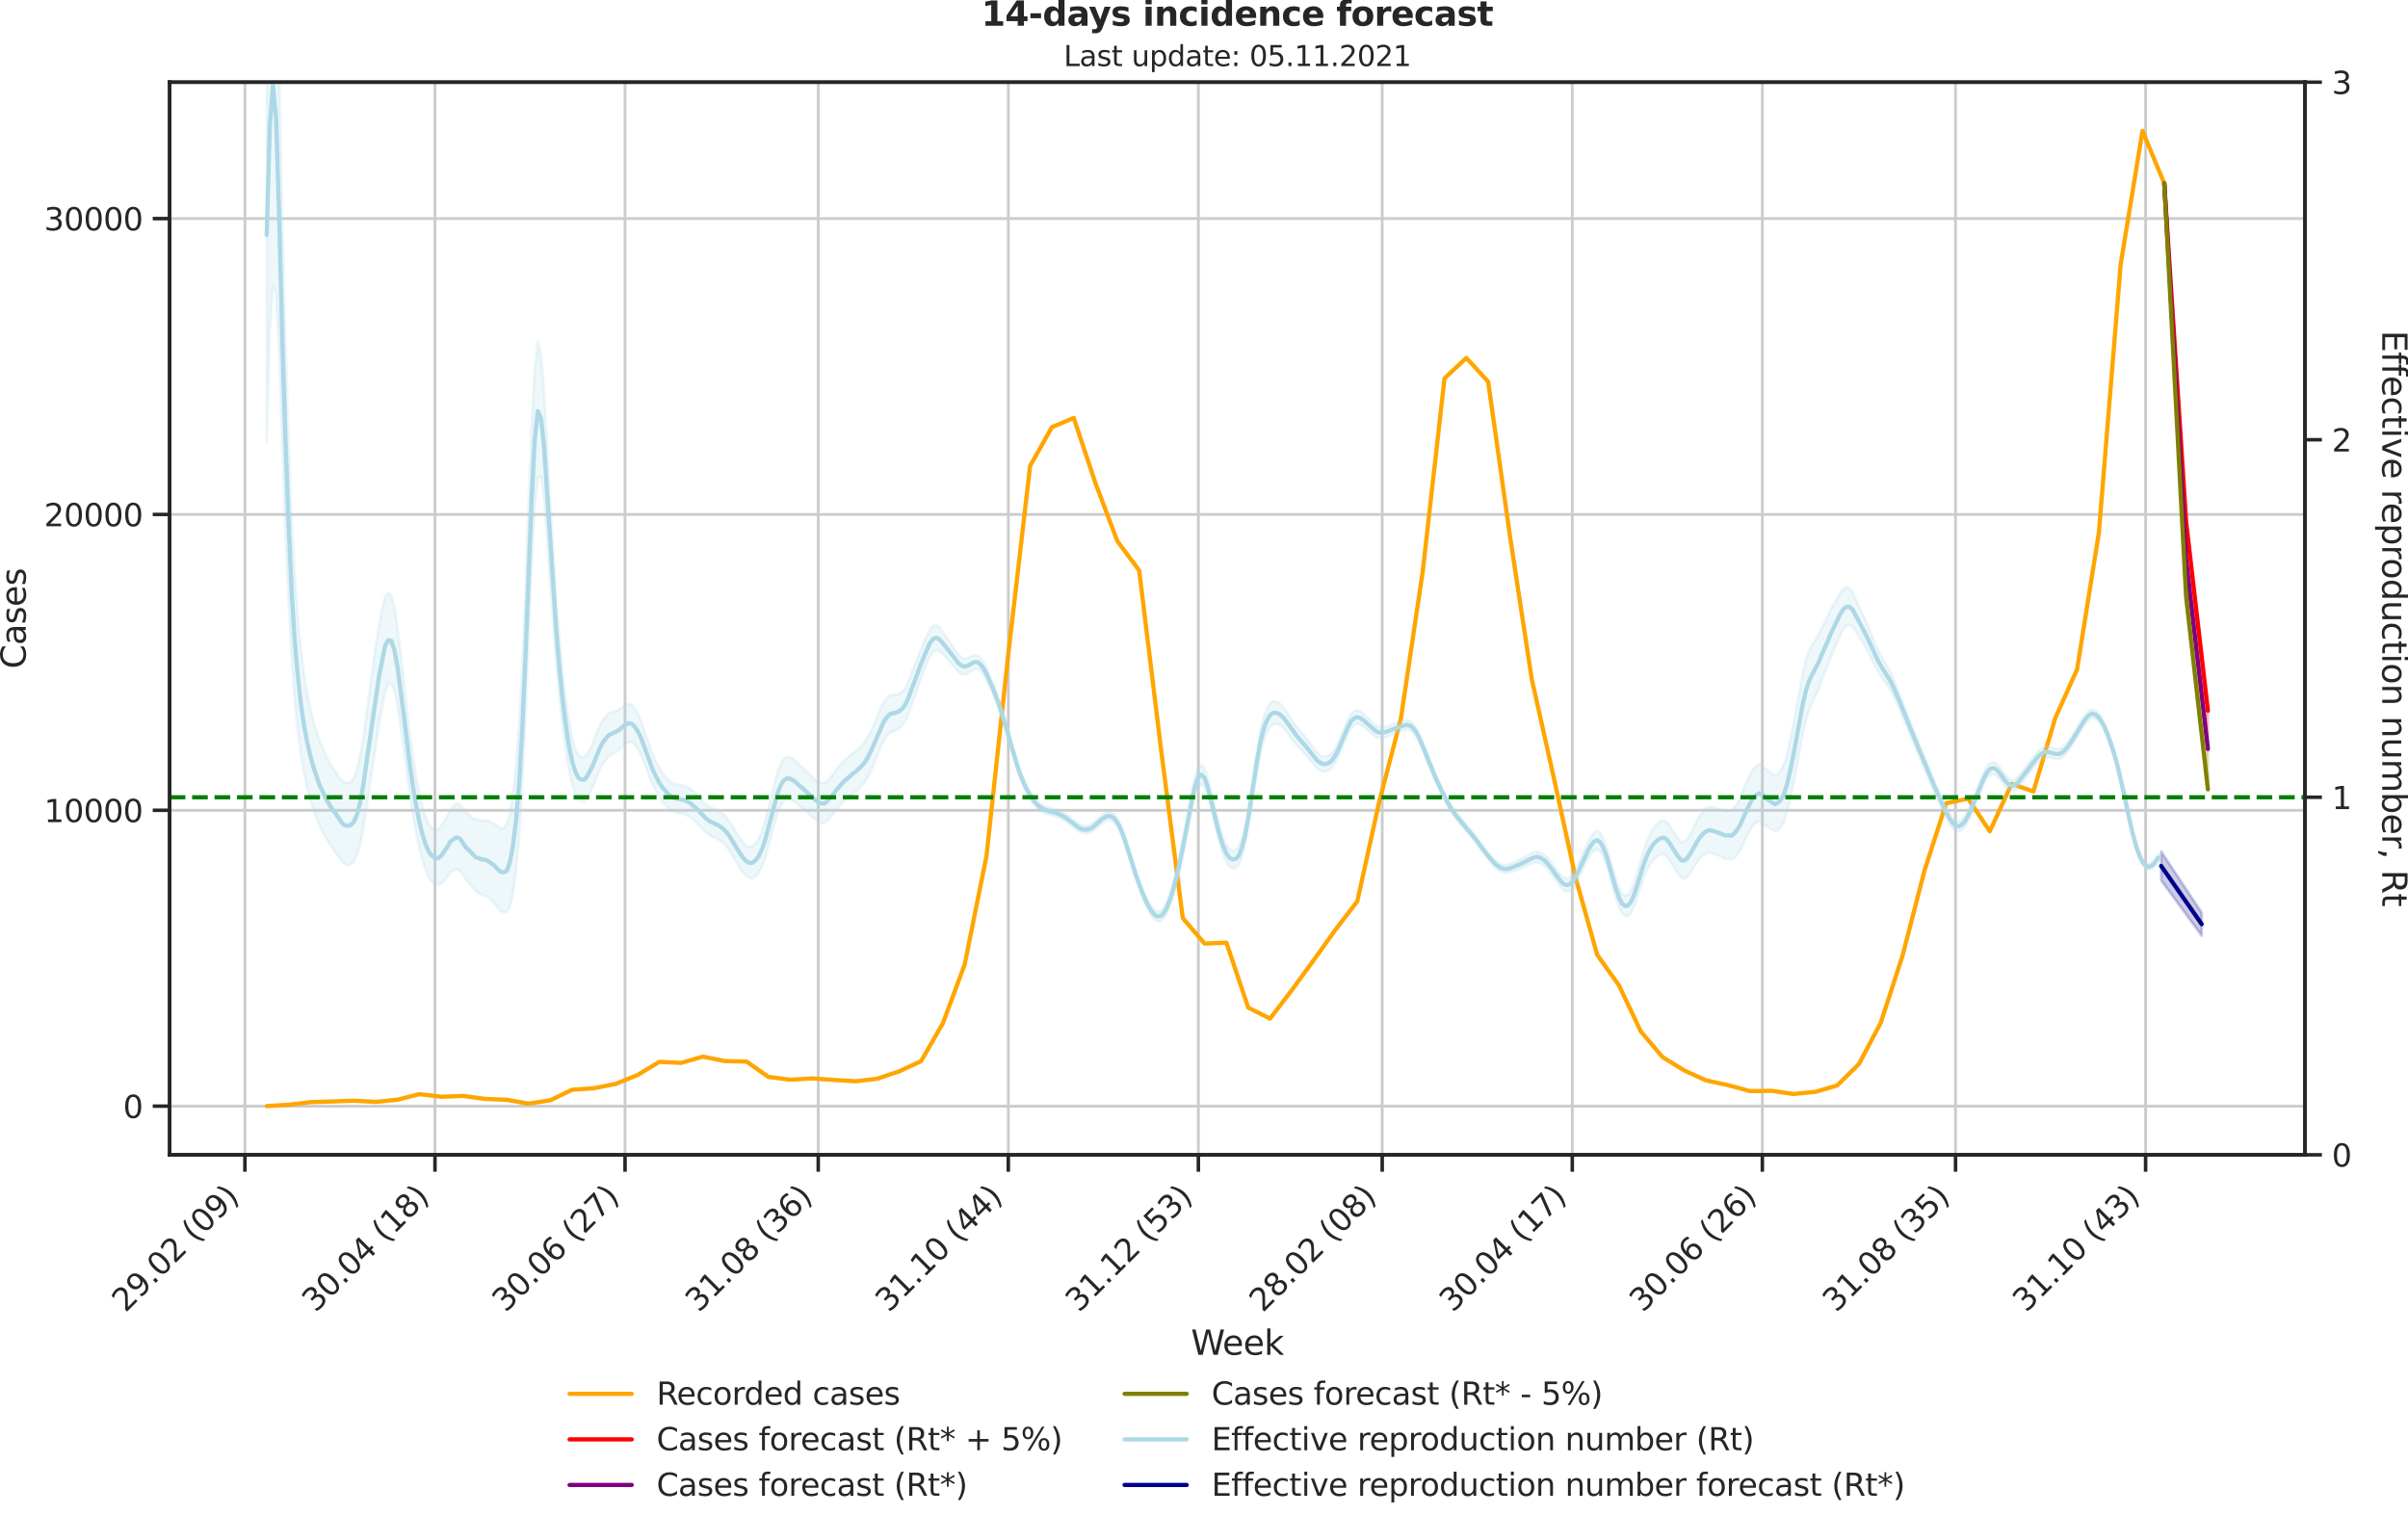 <?xml version="1.0" encoding="utf-8" standalone="no"?>
<!DOCTYPE svg PUBLIC "-//W3C//DTD SVG 1.1//EN"
  "http://www.w3.org/Graphics/SVG/1.1/DTD/svg11.dtd">
<svg height="536.657pt" version="1.1" viewBox="0 0 853.09 536.657" width="853.09pt" xmlns="http://www.w3.org/2000/svg" xmlns:xlink="http://www.w3.org/1999/xlink">
 <defs>
  <style type="text/css">*{stroke-linecap:butt;stroke-linejoin:round;}</style>
 </defs>
 <g id="figure_1">
  <g id="patch_1">
   <path d="M 0 536.657 
L 853.09 536.657 
L 853.09 0 
L 0 0 
z
" style="fill:none;"/>
  </g>
  <g id="axes_1">
   <g id="patch_2">
    <path d="M 60.108 409.147 
L 816.591 409.147 
L 816.591 29.118 
L 60.108 29.118 
z
" style="fill:none;"/>
   </g>
   <g id="matplotlib.axis_1">
    <g id="xtick_1">
     <g id="line2d_1">
      <path clip-path="url(#pb64b16ce2b)" d="M 86.766 409.147 
L 86.766 29.118 
" style="fill:none;stroke:#cccccc;stroke-linecap:round;"/>
     </g>
     <g id="line2d_2">
      <defs>
       <path d="M 0 0 
L 0 6 
" id="me8ad3b0e25" style="stroke:#262626;stroke-width:1.25;"/>
      </defs>
      <g>
       <use style="fill:#262626;stroke:#262626;stroke-width:1.25;" x="86.766" xlink:href="#me8ad3b0e25" y="409.147"/>
      </g>
     </g>
     <g id="text_1">
      <!-- 29.02 (09) -->
      <g style="fill:#262626;" transform="translate(44.442 465.264)rotate(-45)scale(0.11 -0.11)">
       <defs>
        <path d="M 1228 531 
L 3431 531 
L 3431 0 
L 469 0 
L 469 531 
Q 828 903 1448 1529 
Q 2069 2156 2228 2338 
Q 2531 2678 2651 2914 
Q 2772 3150 2772 3378 
Q 2772 3750 2511 3984 
Q 2250 4219 1831 4219 
Q 1534 4219 1204 4116 
Q 875 4013 500 3803 
L 500 4441 
Q 881 4594 1212 4672 
Q 1544 4750 1819 4750 
Q 2544 4750 2975 4387 
Q 3406 4025 3406 3419 
Q 3406 3131 3298 2873 
Q 3191 2616 2906 2266 
Q 2828 2175 2409 1742 
Q 1991 1309 1228 531 
z
" id="DejaVuSans-32" transform="scale(0.016)"/>
        <path d="M 703 97 
L 703 672 
Q 941 559 1184 500 
Q 1428 441 1663 441 
Q 2288 441 2617 861 
Q 2947 1281 2994 2138 
Q 2813 1869 2534 1725 
Q 2256 1581 1919 1581 
Q 1219 1581 811 2004 
Q 403 2428 403 3163 
Q 403 3881 828 4315 
Q 1253 4750 1959 4750 
Q 2769 4750 3195 4129 
Q 3622 3509 3622 2328 
Q 3622 1225 3098 567 
Q 2575 -91 1691 -91 
Q 1453 -91 1209 -44 
Q 966 3 703 97 
z
M 1959 2075 
Q 2384 2075 2632 2365 
Q 2881 2656 2881 3163 
Q 2881 3666 2632 3958 
Q 2384 4250 1959 4250 
Q 1534 4250 1286 3958 
Q 1038 3666 1038 3163 
Q 1038 2656 1286 2365 
Q 1534 2075 1959 2075 
z
" id="DejaVuSans-39" transform="scale(0.016)"/>
        <path d="M 684 794 
L 1344 794 
L 1344 0 
L 684 0 
L 684 794 
z
" id="DejaVuSans-2e" transform="scale(0.016)"/>
        <path d="M 2034 4250 
Q 1547 4250 1301 3770 
Q 1056 3291 1056 2328 
Q 1056 1369 1301 889 
Q 1547 409 2034 409 
Q 2525 409 2770 889 
Q 3016 1369 3016 2328 
Q 3016 3291 2770 3770 
Q 2525 4250 2034 4250 
z
M 2034 4750 
Q 2819 4750 3233 4129 
Q 3647 3509 3647 2328 
Q 3647 1150 3233 529 
Q 2819 -91 2034 -91 
Q 1250 -91 836 529 
Q 422 1150 422 2328 
Q 422 3509 836 4129 
Q 1250 4750 2034 4750 
z
" id="DejaVuSans-30" transform="scale(0.016)"/>
        <path id="DejaVuSans-20" transform="scale(0.016)"/>
        <path d="M 1984 4856 
Q 1566 4138 1362 3434 
Q 1159 2731 1159 2009 
Q 1159 1288 1364 580 
Q 1569 -128 1984 -844 
L 1484 -844 
Q 1016 -109 783 600 
Q 550 1309 550 2009 
Q 550 2706 781 3412 
Q 1013 4119 1484 4856 
L 1984 4856 
z
" id="DejaVuSans-28" transform="scale(0.016)"/>
        <path d="M 513 4856 
L 1013 4856 
Q 1481 4119 1714 3412 
Q 1947 2706 1947 2009 
Q 1947 1309 1714 600 
Q 1481 -109 1013 -844 
L 513 -844 
Q 928 -128 1133 580 
Q 1338 1288 1338 2009 
Q 1338 2731 1133 3434 
Q 928 4138 513 4856 
z
" id="DejaVuSans-29" transform="scale(0.016)"/>
       </defs>
       <use xlink:href="#DejaVuSans-32"/>
       <use x="63.623" xlink:href="#DejaVuSans-39"/>
       <use x="127.246" xlink:href="#DejaVuSans-2e"/>
       <use x="159.033" xlink:href="#DejaVuSans-30"/>
       <use x="222.656" xlink:href="#DejaVuSans-32"/>
       <use x="286.279" xlink:href="#DejaVuSans-20"/>
       <use x="318.066" xlink:href="#DejaVuSans-28"/>
       <use x="357.08" xlink:href="#DejaVuSans-30"/>
       <use x="420.703" xlink:href="#DejaVuSans-39"/>
       <use x="484.326" xlink:href="#DejaVuSans-29"/>
      </g>
     </g>
    </g>
    <g id="xtick_2">
     <g id="line2d_3">
      <path clip-path="url(#pb64b16ce2b)" d="M 154.102 409.147 
L 154.102 29.118 
" style="fill:none;stroke:#cccccc;stroke-linecap:round;"/>
     </g>
     <g id="line2d_4">
      <g>
       <use style="fill:#262626;stroke:#262626;stroke-width:1.25;" x="154.102" xlink:href="#me8ad3b0e25" y="409.147"/>
      </g>
     </g>
     <g id="text_2">
      <!-- 30.04 (18) -->
      <g style="fill:#262626;" transform="translate(111.778 465.264)rotate(-45)scale(0.11 -0.11)">
       <defs>
        <path d="M 2597 2516 
Q 3050 2419 3304 2112 
Q 3559 1806 3559 1356 
Q 3559 666 3084 287 
Q 2609 -91 1734 -91 
Q 1441 -91 1130 -33 
Q 819 25 488 141 
L 488 750 
Q 750 597 1062 519 
Q 1375 441 1716 441 
Q 2309 441 2620 675 
Q 2931 909 2931 1356 
Q 2931 1769 2642 2001 
Q 2353 2234 1838 2234 
L 1294 2234 
L 1294 2753 
L 1863 2753 
Q 2328 2753 2575 2939 
Q 2822 3125 2822 3475 
Q 2822 3834 2567 4026 
Q 2313 4219 1838 4219 
Q 1578 4219 1281 4162 
Q 984 4106 628 3988 
L 628 4550 
Q 988 4650 1302 4700 
Q 1616 4750 1894 4750 
Q 2613 4750 3031 4423 
Q 3450 4097 3450 3541 
Q 3450 3153 3228 2886 
Q 3006 2619 2597 2516 
z
" id="DejaVuSans-33" transform="scale(0.016)"/>
        <path d="M 2419 4116 
L 825 1625 
L 2419 1625 
L 2419 4116 
z
M 2253 4666 
L 3047 4666 
L 3047 1625 
L 3713 1625 
L 3713 1100 
L 3047 1100 
L 3047 0 
L 2419 0 
L 2419 1100 
L 313 1100 
L 313 1709 
L 2253 4666 
z
" id="DejaVuSans-34" transform="scale(0.016)"/>
        <path d="M 794 531 
L 1825 531 
L 1825 4091 
L 703 3866 
L 703 4441 
L 1819 4666 
L 2450 4666 
L 2450 531 
L 3481 531 
L 3481 0 
L 794 0 
L 794 531 
z
" id="DejaVuSans-31" transform="scale(0.016)"/>
        <path d="M 2034 2216 
Q 1584 2216 1326 1975 
Q 1069 1734 1069 1313 
Q 1069 891 1326 650 
Q 1584 409 2034 409 
Q 2484 409 2743 651 
Q 3003 894 3003 1313 
Q 3003 1734 2745 1975 
Q 2488 2216 2034 2216 
z
M 1403 2484 
Q 997 2584 770 2862 
Q 544 3141 544 3541 
Q 544 4100 942 4425 
Q 1341 4750 2034 4750 
Q 2731 4750 3128 4425 
Q 3525 4100 3525 3541 
Q 3525 3141 3298 2862 
Q 3072 2584 2669 2484 
Q 3125 2378 3379 2068 
Q 3634 1759 3634 1313 
Q 3634 634 3220 271 
Q 2806 -91 2034 -91 
Q 1263 -91 848 271 
Q 434 634 434 1313 
Q 434 1759 690 2068 
Q 947 2378 1403 2484 
z
M 1172 3481 
Q 1172 3119 1398 2916 
Q 1625 2713 2034 2713 
Q 2441 2713 2670 2916 
Q 2900 3119 2900 3481 
Q 2900 3844 2670 4047 
Q 2441 4250 2034 4250 
Q 1625 4250 1398 4047 
Q 1172 3844 1172 3481 
z
" id="DejaVuSans-38" transform="scale(0.016)"/>
       </defs>
       <use xlink:href="#DejaVuSans-33"/>
       <use x="63.623" xlink:href="#DejaVuSans-30"/>
       <use x="127.246" xlink:href="#DejaVuSans-2e"/>
       <use x="159.033" xlink:href="#DejaVuSans-30"/>
       <use x="222.656" xlink:href="#DejaVuSans-34"/>
       <use x="286.279" xlink:href="#DejaVuSans-20"/>
       <use x="318.066" xlink:href="#DejaVuSans-28"/>
       <use x="357.08" xlink:href="#DejaVuSans-31"/>
       <use x="420.703" xlink:href="#DejaVuSans-38"/>
       <use x="484.326" xlink:href="#DejaVuSans-29"/>
      </g>
     </g>
    </g>
    <g id="xtick_3">
     <g id="line2d_5">
      <path clip-path="url(#pb64b16ce2b)" d="M 221.438 409.147 
L 221.438 29.118 
" style="fill:none;stroke:#cccccc;stroke-linecap:round;"/>
     </g>
     <g id="line2d_6">
      <g>
       <use style="fill:#262626;stroke:#262626;stroke-width:1.25;" x="221.438" xlink:href="#me8ad3b0e25" y="409.147"/>
      </g>
     </g>
     <g id="text_3">
      <!-- 30.06 (27) -->
      <g style="fill:#262626;" transform="translate(179.114 465.264)rotate(-45)scale(0.11 -0.11)">
       <defs>
        <path d="M 2113 2584 
Q 1688 2584 1439 2293 
Q 1191 2003 1191 1497 
Q 1191 994 1439 701 
Q 1688 409 2113 409 
Q 2538 409 2786 701 
Q 3034 994 3034 1497 
Q 3034 2003 2786 2293 
Q 2538 2584 2113 2584 
z
M 3366 4563 
L 3366 3988 
Q 3128 4100 2886 4159 
Q 2644 4219 2406 4219 
Q 1781 4219 1451 3797 
Q 1122 3375 1075 2522 
Q 1259 2794 1537 2939 
Q 1816 3084 2150 3084 
Q 2853 3084 3261 2657 
Q 3669 2231 3669 1497 
Q 3669 778 3244 343 
Q 2819 -91 2113 -91 
Q 1303 -91 875 529 
Q 447 1150 447 2328 
Q 447 3434 972 4092 
Q 1497 4750 2381 4750 
Q 2619 4750 2861 4703 
Q 3103 4656 3366 4563 
z
" id="DejaVuSans-36" transform="scale(0.016)"/>
        <path d="M 525 4666 
L 3525 4666 
L 3525 4397 
L 1831 0 
L 1172 0 
L 2766 4134 
L 525 4134 
L 525 4666 
z
" id="DejaVuSans-37" transform="scale(0.016)"/>
       </defs>
       <use xlink:href="#DejaVuSans-33"/>
       <use x="63.623" xlink:href="#DejaVuSans-30"/>
       <use x="127.246" xlink:href="#DejaVuSans-2e"/>
       <use x="159.033" xlink:href="#DejaVuSans-30"/>
       <use x="222.656" xlink:href="#DejaVuSans-36"/>
       <use x="286.279" xlink:href="#DejaVuSans-20"/>
       <use x="318.066" xlink:href="#DejaVuSans-28"/>
       <use x="357.08" xlink:href="#DejaVuSans-32"/>
       <use x="420.703" xlink:href="#DejaVuSans-37"/>
       <use x="484.326" xlink:href="#DejaVuSans-29"/>
      </g>
     </g>
    </g>
    <g id="xtick_4">
     <g id="line2d_7">
      <path clip-path="url(#pb64b16ce2b)" d="M 289.878 409.147 
L 289.878 29.118 
" style="fill:none;stroke:#cccccc;stroke-linecap:round;"/>
     </g>
     <g id="line2d_8">
      <g>
       <use style="fill:#262626;stroke:#262626;stroke-width:1.25;" x="289.878" xlink:href="#me8ad3b0e25" y="409.147"/>
      </g>
     </g>
     <g id="text_4">
      <!-- 31.08 (36) -->
      <g style="fill:#262626;" transform="translate(247.554 465.264)rotate(-45)scale(0.11 -0.11)">
       <use xlink:href="#DejaVuSans-33"/>
       <use x="63.623" xlink:href="#DejaVuSans-31"/>
       <use x="127.246" xlink:href="#DejaVuSans-2e"/>
       <use x="159.033" xlink:href="#DejaVuSans-30"/>
       <use x="222.656" xlink:href="#DejaVuSans-38"/>
       <use x="286.279" xlink:href="#DejaVuSans-20"/>
       <use x="318.066" xlink:href="#DejaVuSans-28"/>
       <use x="357.08" xlink:href="#DejaVuSans-33"/>
       <use x="420.703" xlink:href="#DejaVuSans-36"/>
       <use x="484.326" xlink:href="#DejaVuSans-29"/>
      </g>
     </g>
    </g>
    <g id="xtick_5">
     <g id="line2d_9">
      <path clip-path="url(#pb64b16ce2b)" d="M 357.215 409.147 
L 357.215 29.118 
" style="fill:none;stroke:#cccccc;stroke-linecap:round;"/>
     </g>
     <g id="line2d_10">
      <g>
       <use style="fill:#262626;stroke:#262626;stroke-width:1.25;" x="357.215" xlink:href="#me8ad3b0e25" y="409.147"/>
      </g>
     </g>
     <g id="text_5">
      <!-- 31.10 (44) -->
      <g style="fill:#262626;" transform="translate(314.89 465.264)rotate(-45)scale(0.11 -0.11)">
       <use xlink:href="#DejaVuSans-33"/>
       <use x="63.623" xlink:href="#DejaVuSans-31"/>
       <use x="127.246" xlink:href="#DejaVuSans-2e"/>
       <use x="159.033" xlink:href="#DejaVuSans-31"/>
       <use x="222.656" xlink:href="#DejaVuSans-30"/>
       <use x="286.279" xlink:href="#DejaVuSans-20"/>
       <use x="318.066" xlink:href="#DejaVuSans-28"/>
       <use x="357.08" xlink:href="#DejaVuSans-34"/>
       <use x="420.703" xlink:href="#DejaVuSans-34"/>
       <use x="484.326" xlink:href="#DejaVuSans-29"/>
      </g>
     </g>
    </g>
    <g id="xtick_6">
     <g id="line2d_11">
      <path clip-path="url(#pb64b16ce2b)" d="M 424.551 409.147 
L 424.551 29.118 
" style="fill:none;stroke:#cccccc;stroke-linecap:round;"/>
     </g>
     <g id="line2d_12">
      <g>
       <use style="fill:#262626;stroke:#262626;stroke-width:1.25;" x="424.551" xlink:href="#me8ad3b0e25" y="409.147"/>
      </g>
     </g>
     <g id="text_6">
      <!-- 31.12 (53) -->
      <g style="fill:#262626;" transform="translate(382.227 465.264)rotate(-45)scale(0.11 -0.11)">
       <defs>
        <path d="M 691 4666 
L 3169 4666 
L 3169 4134 
L 1269 4134 
L 1269 2991 
Q 1406 3038 1543 3061 
Q 1681 3084 1819 3084 
Q 2600 3084 3056 2656 
Q 3513 2228 3513 1497 
Q 3513 744 3044 326 
Q 2575 -91 1722 -91 
Q 1428 -91 1123 -41 
Q 819 9 494 109 
L 494 744 
Q 775 591 1075 516 
Q 1375 441 1709 441 
Q 2250 441 2565 725 
Q 2881 1009 2881 1497 
Q 2881 1984 2565 2268 
Q 2250 2553 1709 2553 
Q 1456 2553 1204 2497 
Q 953 2441 691 2322 
L 691 4666 
z
" id="DejaVuSans-35" transform="scale(0.016)"/>
       </defs>
       <use xlink:href="#DejaVuSans-33"/>
       <use x="63.623" xlink:href="#DejaVuSans-31"/>
       <use x="127.246" xlink:href="#DejaVuSans-2e"/>
       <use x="159.033" xlink:href="#DejaVuSans-31"/>
       <use x="222.656" xlink:href="#DejaVuSans-32"/>
       <use x="286.279" xlink:href="#DejaVuSans-20"/>
       <use x="318.066" xlink:href="#DejaVuSans-28"/>
       <use x="357.08" xlink:href="#DejaVuSans-35"/>
       <use x="420.703" xlink:href="#DejaVuSans-33"/>
       <use x="484.326" xlink:href="#DejaVuSans-29"/>
      </g>
     </g>
    </g>
    <g id="xtick_7">
     <g id="line2d_13">
      <path clip-path="url(#pb64b16ce2b)" d="M 489.679 409.147 
L 489.679 29.118 
" style="fill:none;stroke:#cccccc;stroke-linecap:round;"/>
     </g>
     <g id="line2d_14">
      <g>
       <use style="fill:#262626;stroke:#262626;stroke-width:1.25;" x="489.679" xlink:href="#me8ad3b0e25" y="409.147"/>
      </g>
     </g>
     <g id="text_7">
      <!-- 28.02 (08) -->
      <g style="fill:#262626;" transform="translate(447.355 465.264)rotate(-45)scale(0.11 -0.11)">
       <use xlink:href="#DejaVuSans-32"/>
       <use x="63.623" xlink:href="#DejaVuSans-38"/>
       <use x="127.246" xlink:href="#DejaVuSans-2e"/>
       <use x="159.033" xlink:href="#DejaVuSans-30"/>
       <use x="222.656" xlink:href="#DejaVuSans-32"/>
       <use x="286.279" xlink:href="#DejaVuSans-20"/>
       <use x="318.066" xlink:href="#DejaVuSans-28"/>
       <use x="357.08" xlink:href="#DejaVuSans-30"/>
       <use x="420.703" xlink:href="#DejaVuSans-38"/>
       <use x="484.326" xlink:href="#DejaVuSans-29"/>
      </g>
     </g>
    </g>
    <g id="xtick_8">
     <g id="line2d_15">
      <path clip-path="url(#pb64b16ce2b)" d="M 557.015 409.147 
L 557.015 29.118 
" style="fill:none;stroke:#cccccc;stroke-linecap:round;"/>
     </g>
     <g id="line2d_16">
      <g>
       <use style="fill:#262626;stroke:#262626;stroke-width:1.25;" x="557.015" xlink:href="#me8ad3b0e25" y="409.147"/>
      </g>
     </g>
     <g id="text_8">
      <!-- 30.04 (17) -->
      <g style="fill:#262626;" transform="translate(514.691 465.264)rotate(-45)scale(0.11 -0.11)">
       <use xlink:href="#DejaVuSans-33"/>
       <use x="63.623" xlink:href="#DejaVuSans-30"/>
       <use x="127.246" xlink:href="#DejaVuSans-2e"/>
       <use x="159.033" xlink:href="#DejaVuSans-30"/>
       <use x="222.656" xlink:href="#DejaVuSans-34"/>
       <use x="286.279" xlink:href="#DejaVuSans-20"/>
       <use x="318.066" xlink:href="#DejaVuSans-28"/>
       <use x="357.08" xlink:href="#DejaVuSans-31"/>
       <use x="420.703" xlink:href="#DejaVuSans-37"/>
       <use x="484.326" xlink:href="#DejaVuSans-29"/>
      </g>
     </g>
    </g>
    <g id="xtick_9">
     <g id="line2d_17">
      <path clip-path="url(#pb64b16ce2b)" d="M 624.352 409.147 
L 624.352 29.118 
" style="fill:none;stroke:#cccccc;stroke-linecap:round;"/>
     </g>
     <g id="line2d_18">
      <g>
       <use style="fill:#262626;stroke:#262626;stroke-width:1.25;" x="624.352" xlink:href="#me8ad3b0e25" y="409.147"/>
      </g>
     </g>
     <g id="text_9">
      <!-- 30.06 (26) -->
      <g style="fill:#262626;" transform="translate(582.027 465.264)rotate(-45)scale(0.11 -0.11)">
       <use xlink:href="#DejaVuSans-33"/>
       <use x="63.623" xlink:href="#DejaVuSans-30"/>
       <use x="127.246" xlink:href="#DejaVuSans-2e"/>
       <use x="159.033" xlink:href="#DejaVuSans-30"/>
       <use x="222.656" xlink:href="#DejaVuSans-36"/>
       <use x="286.279" xlink:href="#DejaVuSans-20"/>
       <use x="318.066" xlink:href="#DejaVuSans-28"/>
       <use x="357.08" xlink:href="#DejaVuSans-32"/>
       <use x="420.703" xlink:href="#DejaVuSans-36"/>
       <use x="484.326" xlink:href="#DejaVuSans-29"/>
      </g>
     </g>
    </g>
    <g id="xtick_10">
     <g id="line2d_19">
      <path clip-path="url(#pb64b16ce2b)" d="M 692.792 409.147 
L 692.792 29.118 
" style="fill:none;stroke:#cccccc;stroke-linecap:round;"/>
     </g>
     <g id="line2d_20">
      <g>
       <use style="fill:#262626;stroke:#262626;stroke-width:1.25;" x="692.792" xlink:href="#me8ad3b0e25" y="409.147"/>
      </g>
     </g>
     <g id="text_10">
      <!-- 31.08 (35) -->
      <g style="fill:#262626;" transform="translate(650.468 465.264)rotate(-45)scale(0.11 -0.11)">
       <use xlink:href="#DejaVuSans-33"/>
       <use x="63.623" xlink:href="#DejaVuSans-31"/>
       <use x="127.246" xlink:href="#DejaVuSans-2e"/>
       <use x="159.033" xlink:href="#DejaVuSans-30"/>
       <use x="222.656" xlink:href="#DejaVuSans-38"/>
       <use x="286.279" xlink:href="#DejaVuSans-20"/>
       <use x="318.066" xlink:href="#DejaVuSans-28"/>
       <use x="357.08" xlink:href="#DejaVuSans-33"/>
       <use x="420.703" xlink:href="#DejaVuSans-35"/>
       <use x="484.326" xlink:href="#DejaVuSans-29"/>
      </g>
     </g>
    </g>
    <g id="xtick_11">
     <g id="line2d_21">
      <path clip-path="url(#pb64b16ce2b)" d="M 760.128 409.147 
L 760.128 29.118 
" style="fill:none;stroke:#cccccc;stroke-linecap:round;"/>
     </g>
     <g id="line2d_22">
      <g>
       <use style="fill:#262626;stroke:#262626;stroke-width:1.25;" x="760.128" xlink:href="#me8ad3b0e25" y="409.147"/>
      </g>
     </g>
     <g id="text_11">
      <!-- 31.10 (43) -->
      <g style="fill:#262626;" transform="translate(717.804 465.264)rotate(-45)scale(0.11 -0.11)">
       <use xlink:href="#DejaVuSans-33"/>
       <use x="63.623" xlink:href="#DejaVuSans-31"/>
       <use x="127.246" xlink:href="#DejaVuSans-2e"/>
       <use x="159.033" xlink:href="#DejaVuSans-31"/>
       <use x="222.656" xlink:href="#DejaVuSans-30"/>
       <use x="286.279" xlink:href="#DejaVuSans-20"/>
       <use x="318.066" xlink:href="#DejaVuSans-28"/>
       <use x="357.08" xlink:href="#DejaVuSans-34"/>
       <use x="420.703" xlink:href="#DejaVuSans-33"/>
       <use x="484.326" xlink:href="#DejaVuSans-29"/>
      </g>
     </g>
    </g>
    <g id="text_12">
     <!-- Week -->
     <g style="fill:#262626;" transform="translate(421.911 479.999)scale(0.12 -0.12)">
      <defs>
       <path d="M 213 4666 
L 850 4666 
L 1831 722 
L 2809 4666 
L 3519 4666 
L 4500 722 
L 5478 4666 
L 6119 4666 
L 4947 0 
L 4153 0 
L 3169 4050 
L 2175 0 
L 1381 0 
L 213 4666 
z
" id="DejaVuSans-57" transform="scale(0.016)"/>
       <path d="M 3597 1894 
L 3597 1613 
L 953 1613 
Q 991 1019 1311 708 
Q 1631 397 2203 397 
Q 2534 397 2845 478 
Q 3156 559 3463 722 
L 3463 178 
Q 3153 47 2828 -22 
Q 2503 -91 2169 -91 
Q 1331 -91 842 396 
Q 353 884 353 1716 
Q 353 2575 817 3079 
Q 1281 3584 2069 3584 
Q 2775 3584 3186 3129 
Q 3597 2675 3597 1894 
z
M 3022 2063 
Q 3016 2534 2758 2815 
Q 2500 3097 2075 3097 
Q 1594 3097 1305 2825 
Q 1016 2553 972 2059 
L 3022 2063 
z
" id="DejaVuSans-65" transform="scale(0.016)"/>
       <path d="M 581 4863 
L 1159 4863 
L 1159 1991 
L 2875 3500 
L 3609 3500 
L 1753 1863 
L 3688 0 
L 2938 0 
L 1159 1709 
L 1159 0 
L 581 0 
L 581 4863 
z
" id="DejaVuSans-6b" transform="scale(0.016)"/>
      </defs>
      <use xlink:href="#DejaVuSans-57"/>
      <use x="93.002" xlink:href="#DejaVuSans-65"/>
      <use x="154.525" xlink:href="#DejaVuSans-65"/>
      <use x="216.049" xlink:href="#DejaVuSans-6b"/>
     </g>
    </g>
   </g>
   <g id="matplotlib.axis_2">
    <g id="ytick_1">
     <g id="line2d_23">
      <path clip-path="url(#pb64b16ce2b)" d="M 60.108 391.915 
L 816.591 391.915 
" style="fill:none;stroke:#cccccc;stroke-linecap:round;"/>
     </g>
     <g id="line2d_24">
      <defs>
       <path d="M 0 0 
L -6 0 
" id="m64fc0e1a7a" style="stroke:#262626;stroke-width:1.25;"/>
      </defs>
      <g>
       <use style="fill:#262626;stroke:#262626;stroke-width:1.25;" x="60.108" xlink:href="#m64fc0e1a7a" y="391.915"/>
      </g>
     </g>
     <g id="text_13">
      <!-- 0 -->
      <g style="fill:#262626;" transform="translate(43.609 396.094)scale(0.11 -0.11)">
       <use xlink:href="#DejaVuSans-30"/>
      </g>
     </g>
    </g>
    <g id="ytick_2">
     <g id="line2d_25">
      <path clip-path="url(#pb64b16ce2b)" d="M 60.108 287.09 
L 816.591 287.09 
" style="fill:none;stroke:#cccccc;stroke-linecap:round;"/>
     </g>
     <g id="line2d_26">
      <g>
       <use style="fill:#262626;stroke:#262626;stroke-width:1.25;" x="60.108" xlink:href="#m64fc0e1a7a" y="287.09"/>
      </g>
     </g>
     <g id="text_14">
      <!-- 10000 -->
      <g style="fill:#262626;" transform="translate(15.614 291.269)scale(0.11 -0.11)">
       <use xlink:href="#DejaVuSans-31"/>
       <use x="63.623" xlink:href="#DejaVuSans-30"/>
       <use x="127.246" xlink:href="#DejaVuSans-30"/>
       <use x="190.869" xlink:href="#DejaVuSans-30"/>
       <use x="254.492" xlink:href="#DejaVuSans-30"/>
      </g>
     </g>
    </g>
    <g id="ytick_3">
     <g id="line2d_27">
      <path clip-path="url(#pb64b16ce2b)" d="M 60.108 182.266 
L 816.591 182.266 
" style="fill:none;stroke:#cccccc;stroke-linecap:round;"/>
     </g>
     <g id="line2d_28">
      <g>
       <use style="fill:#262626;stroke:#262626;stroke-width:1.25;" x="60.108" xlink:href="#m64fc0e1a7a" y="182.266"/>
      </g>
     </g>
     <g id="text_15">
      <!-- 20000 -->
      <g style="fill:#262626;" transform="translate(15.614 186.445)scale(0.11 -0.11)">
       <use xlink:href="#DejaVuSans-32"/>
       <use x="63.623" xlink:href="#DejaVuSans-30"/>
       <use x="127.246" xlink:href="#DejaVuSans-30"/>
       <use x="190.869" xlink:href="#DejaVuSans-30"/>
       <use x="254.492" xlink:href="#DejaVuSans-30"/>
      </g>
     </g>
    </g>
    <g id="ytick_4">
     <g id="line2d_29">
      <path clip-path="url(#pb64b16ce2b)" d="M 60.108 77.441 
L 816.591 77.441 
" style="fill:none;stroke:#cccccc;stroke-linecap:round;"/>
     </g>
     <g id="line2d_30">
      <g>
       <use style="fill:#262626;stroke:#262626;stroke-width:1.25;" x="60.108" xlink:href="#m64fc0e1a7a" y="77.441"/>
      </g>
     </g>
     <g id="text_16">
      <!-- 30000 -->
      <g style="fill:#262626;" transform="translate(15.614 81.62)scale(0.11 -0.11)">
       <use xlink:href="#DejaVuSans-33"/>
       <use x="63.623" xlink:href="#DejaVuSans-30"/>
       <use x="127.246" xlink:href="#DejaVuSans-30"/>
       <use x="190.869" xlink:href="#DejaVuSans-30"/>
       <use x="254.492" xlink:href="#DejaVuSans-30"/>
      </g>
     </g>
    </g>
    <g id="text_17">
     <!-- Cases -->
     <g style="fill:#262626;" transform="translate(9.118 236.942)rotate(-90)scale(0.12 -0.12)">
      <defs>
       <path d="M 4122 4306 
L 4122 3641 
Q 3803 3938 3442 4084 
Q 3081 4231 2675 4231 
Q 1875 4231 1450 3742 
Q 1025 3253 1025 2328 
Q 1025 1406 1450 917 
Q 1875 428 2675 428 
Q 3081 428 3442 575 
Q 3803 722 4122 1019 
L 4122 359 
Q 3791 134 3420 21 
Q 3050 -91 2638 -91 
Q 1578 -91 968 557 
Q 359 1206 359 2328 
Q 359 3453 968 4101 
Q 1578 4750 2638 4750 
Q 3056 4750 3426 4639 
Q 3797 4528 4122 4306 
z
" id="DejaVuSans-43" transform="scale(0.016)"/>
       <path d="M 2194 1759 
Q 1497 1759 1228 1600 
Q 959 1441 959 1056 
Q 959 750 1161 570 
Q 1363 391 1709 391 
Q 2188 391 2477 730 
Q 2766 1069 2766 1631 
L 2766 1759 
L 2194 1759 
z
M 3341 1997 
L 3341 0 
L 2766 0 
L 2766 531 
Q 2569 213 2275 61 
Q 1981 -91 1556 -91 
Q 1019 -91 701 211 
Q 384 513 384 1019 
Q 384 1609 779 1909 
Q 1175 2209 1959 2209 
L 2766 2209 
L 2766 2266 
Q 2766 2663 2505 2880 
Q 2244 3097 1772 3097 
Q 1472 3097 1187 3025 
Q 903 2953 641 2809 
L 641 3341 
Q 956 3463 1253 3523 
Q 1550 3584 1831 3584 
Q 2591 3584 2966 3190 
Q 3341 2797 3341 1997 
z
" id="DejaVuSans-61" transform="scale(0.016)"/>
       <path d="M 2834 3397 
L 2834 2853 
Q 2591 2978 2328 3040 
Q 2066 3103 1784 3103 
Q 1356 3103 1142 2972 
Q 928 2841 928 2578 
Q 928 2378 1081 2264 
Q 1234 2150 1697 2047 
L 1894 2003 
Q 2506 1872 2764 1633 
Q 3022 1394 3022 966 
Q 3022 478 2636 193 
Q 2250 -91 1575 -91 
Q 1294 -91 989 -36 
Q 684 19 347 128 
L 347 722 
Q 666 556 975 473 
Q 1284 391 1588 391 
Q 1994 391 2212 530 
Q 2431 669 2431 922 
Q 2431 1156 2273 1281 
Q 2116 1406 1581 1522 
L 1381 1569 
Q 847 1681 609 1914 
Q 372 2147 372 2553 
Q 372 3047 722 3315 
Q 1072 3584 1716 3584 
Q 2034 3584 2315 3537 
Q 2597 3491 2834 3397 
z
" id="DejaVuSans-73" transform="scale(0.016)"/>
      </defs>
      <use xlink:href="#DejaVuSans-43"/>
      <use x="69.824" xlink:href="#DejaVuSans-61"/>
      <use x="131.104" xlink:href="#DejaVuSans-73"/>
      <use x="183.203" xlink:href="#DejaVuSans-65"/>
      <use x="244.727" xlink:href="#DejaVuSans-73"/>
     </g>
    </g>
   </g>
   <g id="PolyCollection_1">
    <defs>
     <path d="M 766.751 -471.631 
L 766.751 -471.631 
L 774.478 -351.833 
L 782.205 -284.849 
L 782.205 -271.303 
L 782.205 -271.303 
L 774.478 -338.395 
L 766.751 -471.631 
z
" id="m48aab4c062" style="stroke:#ff0000;stroke-opacity:0.2;"/>
    </defs>
    <g clip-path="url(#pb64b16ce2b)">
     <use style="fill:#ff0000;fill-opacity:0.2;stroke:#ff0000;stroke-opacity:0.2;" x="0" xlink:href="#m48aab4c062" y="536.657"/>
    </g>
   </g>
   <g id="PolyCollection_2">
    <defs>
     <path d="M 766.751 -471.631 
L 766.751 -471.631 
L 774.478 -338.395 
L 782.205 -271.303 
L 782.205 -256.995 
L 782.205 -256.995 
L 774.478 -325.292 
L 766.751 -471.631 
z
" id="m7e7ec0dc22" style="stroke:#808000;stroke-opacity:0.2;"/>
    </defs>
    <g clip-path="url(#pb64b16ce2b)">
     <use style="fill:#808000;fill-opacity:0.2;stroke:#808000;stroke-opacity:0.2;" x="0" xlink:href="#m7e7ec0dc22" y="536.657"/>
    </g>
   </g>
   <g id="line2d_31">
    <path clip-path="url(#pb64b16ce2b)" d="M 94.493 391.873 
L 102.22 391.422 
L 109.947 390.489 
L 117.674 390.248 
L 125.402 389.975 
L 133.129 390.405 
L 140.856 389.619 
L 148.583 387.659 
L 156.31 388.581 
L 164.037 388.277 
L 171.764 389.336 
L 179.491 389.651 
L 187.218 391.013 
L 194.945 389.839 
L 202.673 386.097 
L 210.4 385.562 
L 218.127 384.021 
L 225.854 380.887 
L 233.581 376.212 
L 241.308 376.579 
L 249.035 374.367 
L 256.762 375.939 
L 264.489 376.118 
L 272.217 381.537 
L 279.944 382.543 
L 287.671 382.093 
L 295.398 382.627 
L 303.125 383.099 
L 310.852 382.187 
L 318.579 379.566 
L 326.306 375.971 
L 334.033 362.553 
L 341.76 341.714 
L 349.488 303.296 
L 357.215 231.722 
L 364.942 165.064 
L 372.669 151.342 
L 380.396 148.072 
L 388.123 171.259 
L 395.85 191.731 
L 403.577 202.098 
L 411.304 265.318 
L 419.031 325.299 
L 426.759 334.303 
L 434.486 333.989 
L 442.213 357.008 
L 449.94 360.887 
L 457.667 350.803 
L 465.394 340.194 
L 473.121 329.397 
L 480.848 319.345 
L 488.575 284.291 
L 496.303 254.542 
L 504.03 202.528 
L 511.757 134.025 
L 519.484 126.814 
L 527.211 135.21 
L 534.938 189.897 
L 542.665 240.632 
L 550.392 275.172 
L 558.119 310.718 
L 565.846 338.297 
L 573.574 349.146 
L 581.301 365.457 
L 589.028 374.556 
L 596.755 379.283 
L 604.482 382.816 
L 612.209 384.462 
L 619.936 386.569 
L 627.663 386.474 
L 635.39 387.596 
L 643.118 386.841 
L 650.845 384.588 
L 658.572 376.977 
L 666.299 362.365 
L 674.026 338.57 
L 681.753 308.59 
L 689.48 284.606 
L 697.207 282.929 
L 704.934 294.533 
L 712.661 277.729 
L 720.389 280.413 
L 728.116 254.427 
L 735.843 237.194 
L 743.57 188.786 
L 751.297 93.647 
L 759.024 46.392 
L 766.751 65.026 
" style="fill:none;stroke:#ffa500;stroke-linecap:round;stroke-width:1.5;"/>
   </g>
   <g id="line2d_32">
    <path clip-path="url(#pb64b16ce2b)" d="M 766.751 65.026 
L 774.478 184.823 
L 782.205 251.808 
" style="fill:none;stroke:#ff0000;stroke-linecap:round;stroke-width:1.5;"/>
   </g>
   <g id="line2d_33">
    <path clip-path="url(#pb64b16ce2b)" d="M 766.751 65.026 
L 774.478 198.262 
L 782.205 265.354 
" style="fill:none;stroke:#800080;stroke-linecap:round;stroke-width:1.5;"/>
   </g>
   <g id="line2d_34">
    <path clip-path="url(#pb64b16ce2b)" d="M 766.751 65.026 
L 774.478 211.365 
L 782.205 279.662 
" style="fill:none;stroke:#808000;stroke-linecap:round;stroke-width:1.5;"/>
   </g>
   <g id="patch_3">
    <path d="M 60.108 409.147 
L 60.108 29.118 
" style="fill:none;stroke:#262626;stroke-linecap:square;stroke-linejoin:miter;stroke-width:1.25;"/>
   </g>
   <g id="patch_4">
    <path d="M 816.591 409.147 
L 816.591 29.118 
" style="fill:none;stroke:#262626;stroke-linecap:square;stroke-linejoin:miter;stroke-width:1.25;"/>
   </g>
   <g id="patch_5">
    <path d="M 60.108 409.147 
L 816.591 409.147 
" style="fill:none;stroke:#262626;stroke-linecap:square;stroke-linejoin:miter;stroke-width:1.25;"/>
   </g>
   <g id="patch_6">
    <path d="M 60.108 29.118 
L 816.591 29.118 
" style="fill:none;stroke:#262626;stroke-linecap:square;stroke-linejoin:miter;stroke-width:1.25;"/>
   </g>
   <g id="text_18">
    <!-- Last update: 05.11.2021 -->
    <g style="fill:#262626;" transform="translate(376.85 23.418)scale(0.1 -0.1)">
     <defs>
      <path d="M 628 4666 
L 1259 4666 
L 1259 531 
L 3531 531 
L 3531 0 
L 628 0 
L 628 4666 
z
" id="DejaVuSans-4c" transform="scale(0.016)"/>
      <path d="M 1172 4494 
L 1172 3500 
L 2356 3500 
L 2356 3053 
L 1172 3053 
L 1172 1153 
Q 1172 725 1289 603 
Q 1406 481 1766 481 
L 2356 481 
L 2356 0 
L 1766 0 
Q 1100 0 847 248 
Q 594 497 594 1153 
L 594 3053 
L 172 3053 
L 172 3500 
L 594 3500 
L 594 4494 
L 1172 4494 
z
" id="DejaVuSans-74" transform="scale(0.016)"/>
      <path d="M 544 1381 
L 544 3500 
L 1119 3500 
L 1119 1403 
Q 1119 906 1312 657 
Q 1506 409 1894 409 
Q 2359 409 2629 706 
Q 2900 1003 2900 1516 
L 2900 3500 
L 3475 3500 
L 3475 0 
L 2900 0 
L 2900 538 
Q 2691 219 2414 64 
Q 2138 -91 1772 -91 
Q 1169 -91 856 284 
Q 544 659 544 1381 
z
M 1991 3584 
L 1991 3584 
z
" id="DejaVuSans-75" transform="scale(0.016)"/>
      <path d="M 1159 525 
L 1159 -1331 
L 581 -1331 
L 581 3500 
L 1159 3500 
L 1159 2969 
Q 1341 3281 1617 3432 
Q 1894 3584 2278 3584 
Q 2916 3584 3314 3078 
Q 3713 2572 3713 1747 
Q 3713 922 3314 415 
Q 2916 -91 2278 -91 
Q 1894 -91 1617 61 
Q 1341 213 1159 525 
z
M 3116 1747 
Q 3116 2381 2855 2742 
Q 2594 3103 2138 3103 
Q 1681 3103 1420 2742 
Q 1159 2381 1159 1747 
Q 1159 1113 1420 752 
Q 1681 391 2138 391 
Q 2594 391 2855 752 
Q 3116 1113 3116 1747 
z
" id="DejaVuSans-70" transform="scale(0.016)"/>
      <path d="M 2906 2969 
L 2906 4863 
L 3481 4863 
L 3481 0 
L 2906 0 
L 2906 525 
Q 2725 213 2448 61 
Q 2172 -91 1784 -91 
Q 1150 -91 751 415 
Q 353 922 353 1747 
Q 353 2572 751 3078 
Q 1150 3584 1784 3584 
Q 2172 3584 2448 3432 
Q 2725 3281 2906 2969 
z
M 947 1747 
Q 947 1113 1208 752 
Q 1469 391 1925 391 
Q 2381 391 2643 752 
Q 2906 1113 2906 1747 
Q 2906 2381 2643 2742 
Q 2381 3103 1925 3103 
Q 1469 3103 1208 2742 
Q 947 2381 947 1747 
z
" id="DejaVuSans-64" transform="scale(0.016)"/>
      <path d="M 750 794 
L 1409 794 
L 1409 0 
L 750 0 
L 750 794 
z
M 750 3309 
L 1409 3309 
L 1409 2516 
L 750 2516 
L 750 3309 
z
" id="DejaVuSans-3a" transform="scale(0.016)"/>
     </defs>
     <use xlink:href="#DejaVuSans-4c"/>
     <use x="55.713" xlink:href="#DejaVuSans-61"/>
     <use x="116.992" xlink:href="#DejaVuSans-73"/>
     <use x="169.092" xlink:href="#DejaVuSans-74"/>
     <use x="208.301" xlink:href="#DejaVuSans-20"/>
     <use x="240.088" xlink:href="#DejaVuSans-75"/>
     <use x="303.467" xlink:href="#DejaVuSans-70"/>
     <use x="366.943" xlink:href="#DejaVuSans-64"/>
     <use x="430.42" xlink:href="#DejaVuSans-61"/>
     <use x="491.699" xlink:href="#DejaVuSans-74"/>
     <use x="530.908" xlink:href="#DejaVuSans-65"/>
     <use x="592.432" xlink:href="#DejaVuSans-3a"/>
     <use x="626.123" xlink:href="#DejaVuSans-20"/>
     <use x="657.91" xlink:href="#DejaVuSans-30"/>
     <use x="721.533" xlink:href="#DejaVuSans-35"/>
     <use x="785.156" xlink:href="#DejaVuSans-2e"/>
     <use x="816.943" xlink:href="#DejaVuSans-31"/>
     <use x="880.566" xlink:href="#DejaVuSans-31"/>
     <use x="944.189" xlink:href="#DejaVuSans-2e"/>
     <use x="975.977" xlink:href="#DejaVuSans-32"/>
     <use x="1039.6" xlink:href="#DejaVuSans-30"/>
     <use x="1103.223" xlink:href="#DejaVuSans-32"/>
     <use x="1166.846" xlink:href="#DejaVuSans-31"/>
    </g>
   </g>
   <g id="text_19">
    <!-- 14-days incidence forecast -->
    <g style="fill:#262626;" transform="translate(347.685 9.118)scale(0.12 -0.12)">
     <defs>
      <path d="M 750 831 
L 1813 831 
L 1813 3847 
L 722 3622 
L 722 4441 
L 1806 4666 
L 2950 4666 
L 2950 831 
L 4013 831 
L 4013 0 
L 750 0 
L 750 831 
z
" id="DejaVuSans-Bold-31" transform="scale(0.016)"/>
      <path d="M 2356 3675 
L 1038 1722 
L 2356 1722 
L 2356 3675 
z
M 2156 4666 
L 3494 4666 
L 3494 1722 
L 4159 1722 
L 4159 850 
L 3494 850 
L 3494 0 
L 2356 0 
L 2356 850 
L 288 850 
L 288 1881 
L 2156 4666 
z
" id="DejaVuSans-Bold-34" transform="scale(0.016)"/>
      <path d="M 347 2297 
L 2309 2297 
L 2309 1388 
L 347 1388 
L 347 2297 
z
" id="DejaVuSans-Bold-2d" transform="scale(0.016)"/>
      <path d="M 2919 2988 
L 2919 4863 
L 4044 4863 
L 4044 0 
L 2919 0 
L 2919 506 
Q 2688 197 2409 53 
Q 2131 -91 1766 -91 
Q 1119 -91 703 423 
Q 288 938 288 1747 
Q 288 2556 703 3070 
Q 1119 3584 1766 3584 
Q 2128 3584 2408 3439 
Q 2688 3294 2919 2988 
z
M 2181 722 
Q 2541 722 2730 984 
Q 2919 1247 2919 1747 
Q 2919 2247 2730 2509 
Q 2541 2772 2181 2772 
Q 1825 2772 1636 2509 
Q 1447 2247 1447 1747 
Q 1447 1247 1636 984 
Q 1825 722 2181 722 
z
" id="DejaVuSans-Bold-64" transform="scale(0.016)"/>
      <path d="M 2106 1575 
Q 1756 1575 1579 1456 
Q 1403 1338 1403 1106 
Q 1403 894 1545 773 
Q 1688 653 1941 653 
Q 2256 653 2472 879 
Q 2688 1106 2688 1447 
L 2688 1575 
L 2106 1575 
z
M 3816 1997 
L 3816 0 
L 2688 0 
L 2688 519 
Q 2463 200 2181 54 
Q 1900 -91 1497 -91 
Q 953 -91 614 226 
Q 275 544 275 1050 
Q 275 1666 698 1953 
Q 1122 2241 2028 2241 
L 2688 2241 
L 2688 2328 
Q 2688 2594 2478 2717 
Q 2269 2841 1825 2841 
Q 1466 2841 1156 2769 
Q 847 2697 581 2553 
L 581 3406 
Q 941 3494 1303 3539 
Q 1666 3584 2028 3584 
Q 2975 3584 3395 3211 
Q 3816 2838 3816 1997 
z
" id="DejaVuSans-Bold-61" transform="scale(0.016)"/>
      <path d="M 78 3500 
L 1197 3500 
L 2138 1125 
L 2938 3500 
L 4056 3500 
L 2584 -331 
Q 2363 -916 2067 -1148 
Q 1772 -1381 1288 -1381 
L 641 -1381 
L 641 -647 
L 991 -647 
Q 1275 -647 1404 -556 
Q 1534 -466 1606 -231 
L 1638 -134 
L 78 3500 
z
" id="DejaVuSans-Bold-79" transform="scale(0.016)"/>
      <path d="M 3272 3391 
L 3272 2541 
Q 2913 2691 2578 2766 
Q 2244 2841 1947 2841 
Q 1628 2841 1473 2761 
Q 1319 2681 1319 2516 
Q 1319 2381 1436 2309 
Q 1553 2238 1856 2203 
L 2053 2175 
Q 2913 2066 3209 1816 
Q 3506 1566 3506 1031 
Q 3506 472 3093 190 
Q 2681 -91 1863 -91 
Q 1516 -91 1145 -36 
Q 775 19 384 128 
L 384 978 
Q 719 816 1070 734 
Q 1422 653 1784 653 
Q 2113 653 2278 743 
Q 2444 834 2444 1013 
Q 2444 1163 2330 1236 
Q 2216 1309 1875 1350 
L 1678 1375 
Q 931 1469 631 1722 
Q 331 1975 331 2491 
Q 331 3047 712 3315 
Q 1094 3584 1881 3584 
Q 2191 3584 2531 3537 
Q 2872 3491 3272 3391 
z
" id="DejaVuSans-Bold-73" transform="scale(0.016)"/>
      <path id="DejaVuSans-Bold-20" transform="scale(0.016)"/>
      <path d="M 538 3500 
L 1656 3500 
L 1656 0 
L 538 0 
L 538 3500 
z
M 538 4863 
L 1656 4863 
L 1656 3950 
L 538 3950 
L 538 4863 
z
" id="DejaVuSans-Bold-69" transform="scale(0.016)"/>
      <path d="M 4056 2131 
L 4056 0 
L 2931 0 
L 2931 347 
L 2931 1631 
Q 2931 2084 2911 2256 
Q 2891 2428 2841 2509 
Q 2775 2619 2662 2680 
Q 2550 2741 2406 2741 
Q 2056 2741 1856 2470 
Q 1656 2200 1656 1722 
L 1656 0 
L 538 0 
L 538 3500 
L 1656 3500 
L 1656 2988 
Q 1909 3294 2193 3439 
Q 2478 3584 2822 3584 
Q 3428 3584 3742 3212 
Q 4056 2841 4056 2131 
z
" id="DejaVuSans-Bold-6e" transform="scale(0.016)"/>
      <path d="M 3366 3391 
L 3366 2478 
Q 3138 2634 2908 2709 
Q 2678 2784 2431 2784 
Q 1963 2784 1702 2511 
Q 1441 2238 1441 1747 
Q 1441 1256 1702 982 
Q 1963 709 2431 709 
Q 2694 709 2930 787 
Q 3166 866 3366 1019 
L 3366 103 
Q 3103 6 2833 -42 
Q 2563 -91 2291 -91 
Q 1344 -91 809 395 
Q 275 881 275 1747 
Q 275 2613 809 3098 
Q 1344 3584 2291 3584 
Q 2566 3584 2833 3536 
Q 3100 3488 3366 3391 
z
" id="DejaVuSans-Bold-63" transform="scale(0.016)"/>
      <path d="M 4031 1759 
L 4031 1441 
L 1416 1441 
Q 1456 1047 1700 850 
Q 1944 653 2381 653 
Q 2734 653 3104 758 
Q 3475 863 3866 1075 
L 3866 213 
Q 3469 63 3072 -14 
Q 2675 -91 2278 -91 
Q 1328 -91 801 392 
Q 275 875 275 1747 
Q 275 2603 792 3093 
Q 1309 3584 2216 3584 
Q 3041 3584 3536 3087 
Q 4031 2591 4031 1759 
z
M 2881 2131 
Q 2881 2450 2695 2645 
Q 2509 2841 2209 2841 
Q 1884 2841 1681 2658 
Q 1478 2475 1428 2131 
L 2881 2131 
z
" id="DejaVuSans-Bold-65" transform="scale(0.016)"/>
      <path d="M 2841 4863 
L 2841 4128 
L 2222 4128 
Q 1984 4128 1890 4042 
Q 1797 3956 1797 3744 
L 1797 3500 
L 2753 3500 
L 2753 2700 
L 1797 2700 
L 1797 0 
L 678 0 
L 678 2700 
L 122 2700 
L 122 3500 
L 678 3500 
L 678 3744 
Q 678 4316 997 4589 
Q 1316 4863 1984 4863 
L 2841 4863 
z
" id="DejaVuSans-Bold-66" transform="scale(0.016)"/>
      <path d="M 2203 2784 
Q 1831 2784 1636 2517 
Q 1441 2250 1441 1747 
Q 1441 1244 1636 976 
Q 1831 709 2203 709 
Q 2569 709 2762 976 
Q 2956 1244 2956 1747 
Q 2956 2250 2762 2517 
Q 2569 2784 2203 2784 
z
M 2203 3584 
Q 3106 3584 3614 3096 
Q 4122 2609 4122 1747 
Q 4122 884 3614 396 
Q 3106 -91 2203 -91 
Q 1297 -91 786 396 
Q 275 884 275 1747 
Q 275 2609 786 3096 
Q 1297 3584 2203 3584 
z
" id="DejaVuSans-Bold-6f" transform="scale(0.016)"/>
      <path d="M 3138 2547 
Q 2991 2616 2845 2648 
Q 2700 2681 2553 2681 
Q 2122 2681 1889 2404 
Q 1656 2128 1656 1613 
L 1656 0 
L 538 0 
L 538 3500 
L 1656 3500 
L 1656 2925 
Q 1872 3269 2151 3426 
Q 2431 3584 2822 3584 
Q 2878 3584 2943 3579 
Q 3009 3575 3134 3559 
L 3138 2547 
z
" id="DejaVuSans-Bold-72" transform="scale(0.016)"/>
      <path d="M 1759 4494 
L 1759 3500 
L 2913 3500 
L 2913 2700 
L 1759 2700 
L 1759 1216 
Q 1759 972 1856 886 
Q 1953 800 2241 800 
L 2816 800 
L 2816 0 
L 1856 0 
Q 1194 0 917 276 
Q 641 553 641 1216 
L 641 2700 
L 84 2700 
L 84 3500 
L 641 3500 
L 641 4494 
L 1759 4494 
z
" id="DejaVuSans-Bold-74" transform="scale(0.016)"/>
     </defs>
     <use xlink:href="#DejaVuSans-Bold-31"/>
     <use x="69.58" xlink:href="#DejaVuSans-Bold-34"/>
     <use x="139.16" xlink:href="#DejaVuSans-Bold-2d"/>
     <use x="180.664" xlink:href="#DejaVuSans-Bold-64"/>
     <use x="252.246" xlink:href="#DejaVuSans-Bold-61"/>
     <use x="316.602" xlink:href="#DejaVuSans-Bold-79"/>
     <use x="381.787" xlink:href="#DejaVuSans-Bold-73"/>
     <use x="441.309" xlink:href="#DejaVuSans-Bold-20"/>
     <use x="476.123" xlink:href="#DejaVuSans-Bold-69"/>
     <use x="510.4" xlink:href="#DejaVuSans-Bold-6e"/>
     <use x="581.592" xlink:href="#DejaVuSans-Bold-63"/>
     <use x="640.869" xlink:href="#DejaVuSans-Bold-69"/>
     <use x="675.146" xlink:href="#DejaVuSans-Bold-64"/>
     <use x="746.729" xlink:href="#DejaVuSans-Bold-65"/>
     <use x="814.551" xlink:href="#DejaVuSans-Bold-6e"/>
     <use x="885.742" xlink:href="#DejaVuSans-Bold-63"/>
     <use x="945.02" xlink:href="#DejaVuSans-Bold-65"/>
     <use x="1012.842" xlink:href="#DejaVuSans-Bold-20"/>
     <use x="1047.656" xlink:href="#DejaVuSans-Bold-66"/>
     <use x="1091.162" xlink:href="#DejaVuSans-Bold-6f"/>
     <use x="1159.863" xlink:href="#DejaVuSans-Bold-72"/>
     <use x="1209.18" xlink:href="#DejaVuSans-Bold-65"/>
     <use x="1277.002" xlink:href="#DejaVuSans-Bold-63"/>
     <use x="1336.279" xlink:href="#DejaVuSans-Bold-61"/>
     <use x="1403.76" xlink:href="#DejaVuSans-Bold-73"/>
     <use x="1463.281" xlink:href="#DejaVuSans-Bold-74"/>
    </g>
   </g>
  </g>
  <g id="axes_2">
   <g id="matplotlib.axis_3">
    <g id="ytick_5">
     <g id="line2d_35">
      <defs>
       <path d="M 0 0 
L 6 0 
" id="mc269cd189c" style="stroke:#262626;stroke-width:1.25;"/>
      </defs>
      <g>
       <use style="fill:#262626;stroke:#262626;stroke-width:1.25;" x="816.591" xlink:href="#mc269cd189c" y="409.147"/>
      </g>
     </g>
     <g id="text_20">
      <!-- 0 -->
      <g style="fill:#262626;" transform="translate(826.091 413.326)scale(0.11 -0.11)">
       <use xlink:href="#DejaVuSans-30"/>
      </g>
     </g>
    </g>
    <g id="ytick_6">
     <g id="line2d_36">
      <g>
       <use style="fill:#262626;stroke:#262626;stroke-width:1.25;" x="816.591" xlink:href="#mc269cd189c" y="282.471"/>
      </g>
     </g>
     <g id="text_21">
      <!-- 1 -->
      <g style="fill:#262626;" transform="translate(826.091 286.65)scale(0.11 -0.11)">
       <use xlink:href="#DejaVuSans-31"/>
      </g>
     </g>
    </g>
    <g id="ytick_7">
     <g id="line2d_37">
      <g>
       <use style="fill:#262626;stroke:#262626;stroke-width:1.25;" x="816.591" xlink:href="#mc269cd189c" y="155.794"/>
      </g>
     </g>
     <g id="text_22">
      <!-- 2 -->
      <g style="fill:#262626;" transform="translate(826.091 159.974)scale(0.11 -0.11)">
       <use xlink:href="#DejaVuSans-32"/>
      </g>
     </g>
    </g>
    <g id="ytick_8">
     <g id="line2d_38">
      <g>
       <use style="fill:#262626;stroke:#262626;stroke-width:1.25;" x="816.591" xlink:href="#mc269cd189c" y="29.118"/>
      </g>
     </g>
     <g id="text_23">
      <!-- 3 -->
      <g style="fill:#262626;" transform="translate(826.091 33.297)scale(0.11 -0.11)">
       <use xlink:href="#DejaVuSans-33"/>
      </g>
     </g>
    </g>
    <g id="text_24">
     <!-- Effective reproduction number, Rt -->
     <g style="fill:#262626;" transform="translate(843.972 117.059)rotate(-270)scale(0.12 -0.12)">
      <defs>
       <path d="M 628 4666 
L 3578 4666 
L 3578 4134 
L 1259 4134 
L 1259 2753 
L 3481 2753 
L 3481 2222 
L 1259 2222 
L 1259 531 
L 3634 531 
L 3634 0 
L 628 0 
L 628 4666 
z
" id="DejaVuSans-45" transform="scale(0.016)"/>
       <path d="M 2375 4863 
L 2375 4384 
L 1825 4384 
Q 1516 4384 1395 4259 
Q 1275 4134 1275 3809 
L 1275 3500 
L 2222 3500 
L 2222 3053 
L 1275 3053 
L 1275 0 
L 697 0 
L 697 3053 
L 147 3053 
L 147 3500 
L 697 3500 
L 697 3744 
Q 697 4328 969 4595 
Q 1241 4863 1831 4863 
L 2375 4863 
z
" id="DejaVuSans-66" transform="scale(0.016)"/>
       <path d="M 3122 3366 
L 3122 2828 
Q 2878 2963 2633 3030 
Q 2388 3097 2138 3097 
Q 1578 3097 1268 2742 
Q 959 2388 959 1747 
Q 959 1106 1268 751 
Q 1578 397 2138 397 
Q 2388 397 2633 464 
Q 2878 531 3122 666 
L 3122 134 
Q 2881 22 2623 -34 
Q 2366 -91 2075 -91 
Q 1284 -91 818 406 
Q 353 903 353 1747 
Q 353 2603 823 3093 
Q 1294 3584 2113 3584 
Q 2378 3584 2631 3529 
Q 2884 3475 3122 3366 
z
" id="DejaVuSans-63" transform="scale(0.016)"/>
       <path d="M 603 3500 
L 1178 3500 
L 1178 0 
L 603 0 
L 603 3500 
z
M 603 4863 
L 1178 4863 
L 1178 4134 
L 603 4134 
L 603 4863 
z
" id="DejaVuSans-69" transform="scale(0.016)"/>
       <path d="M 191 3500 
L 800 3500 
L 1894 563 
L 2988 3500 
L 3597 3500 
L 2284 0 
L 1503 0 
L 191 3500 
z
" id="DejaVuSans-76" transform="scale(0.016)"/>
       <path d="M 2631 2963 
Q 2534 3019 2420 3045 
Q 2306 3072 2169 3072 
Q 1681 3072 1420 2755 
Q 1159 2438 1159 1844 
L 1159 0 
L 581 0 
L 581 3500 
L 1159 3500 
L 1159 2956 
Q 1341 3275 1631 3429 
Q 1922 3584 2338 3584 
Q 2397 3584 2469 3576 
Q 2541 3569 2628 3553 
L 2631 2963 
z
" id="DejaVuSans-72" transform="scale(0.016)"/>
       <path d="M 1959 3097 
Q 1497 3097 1228 2736 
Q 959 2375 959 1747 
Q 959 1119 1226 758 
Q 1494 397 1959 397 
Q 2419 397 2687 759 
Q 2956 1122 2956 1747 
Q 2956 2369 2687 2733 
Q 2419 3097 1959 3097 
z
M 1959 3584 
Q 2709 3584 3137 3096 
Q 3566 2609 3566 1747 
Q 3566 888 3137 398 
Q 2709 -91 1959 -91 
Q 1206 -91 779 398 
Q 353 888 353 1747 
Q 353 2609 779 3096 
Q 1206 3584 1959 3584 
z
" id="DejaVuSans-6f" transform="scale(0.016)"/>
       <path d="M 3513 2113 
L 3513 0 
L 2938 0 
L 2938 2094 
Q 2938 2591 2744 2837 
Q 2550 3084 2163 3084 
Q 1697 3084 1428 2787 
Q 1159 2491 1159 1978 
L 1159 0 
L 581 0 
L 581 3500 
L 1159 3500 
L 1159 2956 
Q 1366 3272 1645 3428 
Q 1925 3584 2291 3584 
Q 2894 3584 3203 3211 
Q 3513 2838 3513 2113 
z
" id="DejaVuSans-6e" transform="scale(0.016)"/>
       <path d="M 3328 2828 
Q 3544 3216 3844 3400 
Q 4144 3584 4550 3584 
Q 5097 3584 5394 3201 
Q 5691 2819 5691 2113 
L 5691 0 
L 5113 0 
L 5113 2094 
Q 5113 2597 4934 2840 
Q 4756 3084 4391 3084 
Q 3944 3084 3684 2787 
Q 3425 2491 3425 1978 
L 3425 0 
L 2847 0 
L 2847 2094 
Q 2847 2600 2669 2842 
Q 2491 3084 2119 3084 
Q 1678 3084 1418 2786 
Q 1159 2488 1159 1978 
L 1159 0 
L 581 0 
L 581 3500 
L 1159 3500 
L 1159 2956 
Q 1356 3278 1631 3431 
Q 1906 3584 2284 3584 
Q 2666 3584 2933 3390 
Q 3200 3197 3328 2828 
z
" id="DejaVuSans-6d" transform="scale(0.016)"/>
       <path d="M 3116 1747 
Q 3116 2381 2855 2742 
Q 2594 3103 2138 3103 
Q 1681 3103 1420 2742 
Q 1159 2381 1159 1747 
Q 1159 1113 1420 752 
Q 1681 391 2138 391 
Q 2594 391 2855 752 
Q 3116 1113 3116 1747 
z
M 1159 2969 
Q 1341 3281 1617 3432 
Q 1894 3584 2278 3584 
Q 2916 3584 3314 3078 
Q 3713 2572 3713 1747 
Q 3713 922 3314 415 
Q 2916 -91 2278 -91 
Q 1894 -91 1617 61 
Q 1341 213 1159 525 
L 1159 0 
L 581 0 
L 581 4863 
L 1159 4863 
L 1159 2969 
z
" id="DejaVuSans-62" transform="scale(0.016)"/>
       <path d="M 750 794 
L 1409 794 
L 1409 256 
L 897 -744 
L 494 -744 
L 750 256 
L 750 794 
z
" id="DejaVuSans-2c" transform="scale(0.016)"/>
       <path d="M 2841 2188 
Q 3044 2119 3236 1894 
Q 3428 1669 3622 1275 
L 4263 0 
L 3584 0 
L 2988 1197 
Q 2756 1666 2539 1819 
Q 2322 1972 1947 1972 
L 1259 1972 
L 1259 0 
L 628 0 
L 628 4666 
L 2053 4666 
Q 2853 4666 3247 4331 
Q 3641 3997 3641 3322 
Q 3641 2881 3436 2590 
Q 3231 2300 2841 2188 
z
M 1259 4147 
L 1259 2491 
L 2053 2491 
Q 2509 2491 2742 2702 
Q 2975 2913 2975 3322 
Q 2975 3731 2742 3939 
Q 2509 4147 2053 4147 
L 1259 4147 
z
" id="DejaVuSans-52" transform="scale(0.016)"/>
      </defs>
      <use xlink:href="#DejaVuSans-45"/>
      <use x="63.184" xlink:href="#DejaVuSans-66"/>
      <use x="98.389" xlink:href="#DejaVuSans-66"/>
      <use x="133.594" xlink:href="#DejaVuSans-65"/>
      <use x="195.117" xlink:href="#DejaVuSans-63"/>
      <use x="250.098" xlink:href="#DejaVuSans-74"/>
      <use x="289.307" xlink:href="#DejaVuSans-69"/>
      <use x="317.09" xlink:href="#DejaVuSans-76"/>
      <use x="376.27" xlink:href="#DejaVuSans-65"/>
      <use x="437.793" xlink:href="#DejaVuSans-20"/>
      <use x="469.58" xlink:href="#DejaVuSans-72"/>
      <use x="508.443" xlink:href="#DejaVuSans-65"/>
      <use x="569.967" xlink:href="#DejaVuSans-70"/>
      <use x="633.443" xlink:href="#DejaVuSans-72"/>
      <use x="672.307" xlink:href="#DejaVuSans-6f"/>
      <use x="733.488" xlink:href="#DejaVuSans-64"/>
      <use x="796.965" xlink:href="#DejaVuSans-75"/>
      <use x="860.344" xlink:href="#DejaVuSans-63"/>
      <use x="915.324" xlink:href="#DejaVuSans-74"/>
      <use x="954.533" xlink:href="#DejaVuSans-69"/>
      <use x="982.316" xlink:href="#DejaVuSans-6f"/>
      <use x="1043.498" xlink:href="#DejaVuSans-6e"/>
      <use x="1106.877" xlink:href="#DejaVuSans-20"/>
      <use x="1138.664" xlink:href="#DejaVuSans-6e"/>
      <use x="1202.043" xlink:href="#DejaVuSans-75"/>
      <use x="1265.422" xlink:href="#DejaVuSans-6d"/>
      <use x="1362.834" xlink:href="#DejaVuSans-62"/>
      <use x="1426.311" xlink:href="#DejaVuSans-65"/>
      <use x="1487.834" xlink:href="#DejaVuSans-72"/>
      <use x="1528.947" xlink:href="#DejaVuSans-2c"/>
      <use x="1560.734" xlink:href="#DejaVuSans-20"/>
      <use x="1592.521" xlink:href="#DejaVuSans-52"/>
      <use x="1662.004" xlink:href="#DejaVuSans-74"/>
     </g>
    </g>
   </g>
   <g id="PolyCollection_3">
    <defs>
     <path d="M 94.493 -543.61 
L 94.493 -380.145 
L 95.597 -419.804 
L 96.701 -435.36 
L 97.805 -432.889 
L 98.909 -411.19 
L 100.012 -377.26 
L 101.116 -347.76 
L 102.22 -323.747 
L 103.324 -303.479 
L 104.428 -288.208 
L 105.532 -277.303 
L 106.636 -268.817 
L 107.74 -262.567 
L 108.843 -257.303 
L 109.947 -253.187 
L 111.051 -249.758 
L 112.155 -246.744 
L 113.259 -243.921 
L 114.363 -241.793 
L 115.467 -239.721 
L 116.571 -238.116 
L 117.674 -236.223 
L 118.778 -234.784 
L 119.882 -233.306 
L 120.986 -231.646 
L 122.09 -230.517 
L 123.194 -230.087 
L 124.298 -230.391 
L 125.402 -231.384 
L 126.505 -233.738 
L 127.609 -237.282 
L 128.713 -243.179 
L 129.817 -250.168 
L 130.921 -257.434 
L 132.025 -264.742 
L 133.129 -272.157 
L 134.233 -279.825 
L 135.336 -285.736 
L 136.44 -291.478 
L 137.544 -294.29 
L 138.648 -294.404 
L 139.752 -291.787 
L 140.856 -286.607 
L 141.96 -279.102 
L 143.063 -271.054 
L 144.167 -262.843 
L 145.271 -254.482 
L 146.375 -247.422 
L 147.479 -241.293 
L 148.583 -236.116 
L 149.687 -231.707 
L 150.791 -228.443 
L 151.894 -225.795 
L 152.998 -224.15 
L 154.102 -223.386 
L 155.206 -223.128 
L 156.31 -223.629 
L 157.414 -224.823 
L 158.518 -225.994 
L 159.622 -227.661 
L 160.725 -228.224 
L 161.829 -228.7 
L 162.933 -228.166 
L 164.037 -226.602 
L 165.141 -224.832 
L 166.245 -223.562 
L 167.349 -222.314 
L 168.453 -221.005 
L 169.556 -220.103 
L 170.66 -219.635 
L 171.764 -219.274 
L 172.868 -218.695 
L 173.972 -217.692 
L 175.076 -216.57 
L 176.18 -215.219 
L 177.284 -213.848 
L 178.387 -213.314 
L 179.491 -213.477 
L 180.595 -215.236 
L 181.699 -220.007 
L 182.803 -228.193 
L 183.907 -240.108 
L 185.011 -257.283 
L 186.114 -280.335 
L 187.218 -308.015 
L 188.322 -334.321 
L 189.426 -356.758 
L 190.53 -367.483 
L 191.634 -367.758 
L 192.738 -359.564 
L 193.842 -345.426 
L 194.945 -329.596 
L 196.049 -314.219 
L 197.153 -300.507 
L 198.257 -288.619 
L 199.361 -278.886 
L 200.465 -270.536 
L 201.569 -263.906 
L 202.673 -258.784 
L 203.776 -255.456 
L 204.88 -253.215 
L 205.984 -252.714 
L 207.088 -252.76 
L 208.192 -254.248 
L 209.296 -256.358 
L 210.4 -258.761 
L 211.504 -261.445 
L 212.607 -264.066 
L 213.711 -266.24 
L 214.815 -267.662 
L 215.919 -268.937 
L 217.023 -269.474 
L 218.127 -270.141 
L 219.231 -270.914 
L 220.335 -271.946 
L 221.438 -272.981 
L 222.542 -273.664 
L 223.646 -273.806 
L 224.75 -273.025 
L 225.854 -271.463 
L 226.958 -269.564 
L 228.062 -266.791 
L 229.166 -263.895 
L 230.269 -261.038 
L 231.373 -258.302 
L 232.477 -256.075 
L 233.581 -254.075 
L 234.685 -252.562 
L 235.789 -251.342 
L 236.893 -250.072 
L 237.996 -249.338 
L 239.1 -248.856 
L 240.204 -248.602 
L 241.308 -248.481 
L 242.412 -248.281 
L 243.516 -247.704 
L 244.62 -247.094 
L 245.724 -246.216 
L 246.827 -245.123 
L 247.931 -243.91 
L 249.035 -242.737 
L 250.139 -241.805 
L 251.243 -240.889 
L 252.347 -240.269 
L 253.451 -239.758 
L 254.555 -239.168 
L 255.658 -238.415 
L 256.762 -237.406 
L 257.866 -236.135 
L 258.97 -234.419 
L 260.074 -232.507 
L 261.178 -230.656 
L 262.282 -228.947 
L 263.386 -227.281 
L 264.489 -226.118 
L 265.593 -225.473 
L 266.697 -225.408 
L 267.801 -226.245 
L 268.905 -227.58 
L 270.009 -229.771 
L 271.113 -232.793 
L 272.217 -236.711 
L 273.32 -240.9 
L 274.424 -245.017 
L 275.528 -248.594 
L 276.632 -251.182 
L 277.736 -252.874 
L 278.84 -253.395 
L 279.944 -253.357 
L 281.047 -252.874 
L 282.151 -252.136 
L 283.255 -251.035 
L 284.359 -250.299 
L 285.463 -249.302 
L 286.567 -248.264 
L 287.671 -247.218 
L 288.775 -246.44 
L 289.878 -245.579 
L 290.982 -245.114 
L 292.086 -245.105 
L 293.19 -245.935 
L 294.294 -247.049 
L 295.398 -248.555 
L 296.502 -249.943 
L 297.606 -251.273 
L 298.709 -252.489 
L 299.813 -253.435 
L 300.917 -254.388 
L 302.021 -255.371 
L 303.125 -256.177 
L 304.229 -257.156 
L 305.333 -258.317 
L 306.437 -259.66 
L 307.54 -261.528 
L 308.644 -263.699 
L 309.748 -266.39 
L 310.852 -269.003 
L 311.956 -271.849 
L 313.06 -274.095 
L 314.164 -275.859 
L 315.268 -277.102 
L 316.371 -277.458 
L 317.475 -277.973 
L 318.579 -278.633 
L 319.683 -279.688 
L 320.787 -281.353 
L 321.891 -283.864 
L 322.995 -287.051 
L 324.098 -289.959 
L 325.202 -293.191 
L 326.306 -296.289 
L 327.41 -299.188 
L 328.514 -301.943 
L 329.618 -304.426 
L 330.722 -305.861 
L 331.826 -306.342 
L 332.929 -305.972 
L 334.033 -304.863 
L 335.137 -303.695 
L 336.241 -302.374 
L 337.345 -301.208 
L 338.449 -299.756 
L 339.553 -298.615 
L 340.657 -297.833 
L 341.76 -297.681 
L 342.864 -298.046 
L 343.968 -298.769 
L 345.072 -299.493 
L 346.176 -299.668 
L 347.28 -299.039 
L 348.384 -297.679 
L 349.488 -295.793 
L 350.591 -293.463 
L 351.695 -291.019 
L 352.799 -288.27 
L 353.903 -285.326 
L 355.007 -282.018 
L 356.111 -278.42 
L 357.215 -274.613 
L 358.319 -270.72 
L 359.422 -266.951 
L 360.526 -263.504 
L 361.63 -260.441 
L 362.734 -257.799 
L 363.838 -255.503 
L 364.942 -253.559 
L 366.046 -251.944 
L 367.15 -250.612 
L 368.253 -249.599 
L 369.357 -248.843 
L 370.461 -248.315 
L 371.565 -248.024 
L 372.669 -247.747 
L 373.773 -247.431 
L 374.877 -247.012 
L 375.98 -246.505 
L 377.084 -245.891 
L 378.188 -245.132 
L 379.292 -244.321 
L 380.396 -243.437 
L 381.5 -242.575 
L 382.604 -241.863 
L 383.708 -241.412 
L 384.811 -241.306 
L 385.915 -241.558 
L 387.019 -242.066 
L 388.123 -242.961 
L 389.227 -243.967 
L 390.331 -244.924 
L 391.435 -245.657 
L 392.539 -246.072 
L 393.642 -245.931 
L 394.746 -245.175 
L 395.85 -243.741 
L 396.954 -241.617 
L 398.058 -238.821 
L 399.162 -235.545 
L 400.266 -231.993 
L 401.37 -228.393 
L 402.473 -224.992 
L 403.577 -221.83 
L 404.681 -218.918 
L 405.785 -216.274 
L 406.889 -213.999 
L 407.993 -212.094 
L 409.097 -210.78 
L 410.201 -210.196 
L 411.304 -210.298 
L 412.408 -211.325 
L 413.512 -213.276 
L 414.616 -216.025 
L 415.72 -219.431 
L 416.824 -223.523 
L 417.928 -228.165 
L 419.031 -233.289 
L 420.135 -238.887 
L 421.239 -244.719 
L 422.343 -250.234 
L 423.447 -254.98 
L 424.551 -257.862 
L 425.655 -258.797 
L 426.759 -257.595 
L 427.862 -254.558 
L 428.966 -250.264 
L 430.07 -245.762 
L 431.174 -241.145 
L 432.278 -237.052 
L 433.382 -233.771 
L 434.486 -231.221 
L 435.59 -229.678 
L 436.693 -229.009 
L 437.797 -229.139 
L 438.901 -230.377 
L 440.005 -232.971 
L 441.109 -237.167 
L 442.213 -243.053 
L 443.317 -249.97 
L 444.421 -257.258 
L 445.524 -264.099 
L 446.628 -269.989 
L 447.732 -274.346 
L 448.836 -277.105 
L 449.94 -279.114 
L 451.044 -280.08 
L 452.148 -280.158 
L 453.252 -279.833 
L 454.355 -279.006 
L 455.459 -277.791 
L 456.563 -276.346 
L 457.667 -274.798 
L 458.771 -273.299 
L 459.875 -272.123 
L 460.979 -271 
L 462.082 -269.815 
L 463.186 -268.521 
L 464.29 -267.157 
L 465.394 -265.815 
L 466.498 -264.571 
L 467.602 -263.725 
L 468.706 -263.233 
L 469.81 -263.281 
L 470.913 -263.721 
L 472.017 -264.813 
L 473.121 -266.448 
L 474.225 -268.567 
L 475.329 -271.273 
L 476.433 -274.038 
L 477.537 -276.563 
L 478.641 -278.498 
L 479.744 -279.686 
L 480.848 -280.159 
L 481.952 -279.906 
L 483.056 -279.145 
L 484.16 -278.231 
L 485.264 -277.375 
L 486.368 -276.348 
L 487.472 -275.543 
L 488.575 -275.118 
L 489.679 -275.042 
L 490.783 -275.327 
L 491.887 -275.737 
L 492.991 -276.257 
L 494.095 -276.695 
L 495.199 -277.105 
L 496.303 -277.49 
L 497.406 -277.907 
L 498.51 -278.152 
L 499.614 -277.873 
L 500.718 -276.996 
L 501.822 -275.521 
L 502.926 -273.415 
L 504.03 -270.884 
L 505.134 -268.133 
L 506.237 -265.406 
L 507.341 -262.664 
L 508.445 -260.067 
L 509.549 -257.661 
L 510.653 -255.37 
L 511.757 -253.129 
L 512.861 -251.114 
L 513.964 -249.2 
L 515.068 -247.521 
L 516.172 -246.03 
L 517.276 -244.717 
L 518.38 -243.437 
L 519.484 -242.177 
L 520.588 -240.935 
L 521.692 -239.509 
L 522.795 -238.06 
L 523.899 -236.502 
L 525.003 -234.981 
L 526.107 -233.529 
L 527.211 -232.139 
L 528.315 -230.806 
L 529.419 -229.565 
L 530.523 -228.543 
L 531.626 -227.824 
L 532.73 -227.428 
L 533.834 -227.331 
L 534.938 -227.537 
L 536.042 -227.898 
L 537.146 -228.279 
L 538.25 -228.701 
L 539.354 -229.166 
L 540.457 -229.706 
L 541.561 -230.231 
L 542.665 -230.731 
L 543.769 -231.076 
L 544.873 -231.12 
L 545.977 -230.684 
L 547.081 -229.908 
L 548.185 -228.762 
L 549.288 -227.365 
L 550.392 -225.774 
L 551.496 -224.188 
L 552.6 -222.715 
L 553.704 -221.479 
L 554.808 -220.808 
L 555.912 -220.879 
L 557.015 -221.687 
L 558.119 -223.269 
L 559.223 -225.329 
L 560.327 -227.681 
L 561.431 -230.047 
L 562.535 -232.199 
L 563.639 -234.025 
L 564.743 -235.309 
L 565.846 -235.691 
L 566.95 -234.962 
L 568.054 -232.954 
L 569.158 -229.996 
L 570.262 -226.196 
L 571.366 -222.227 
L 572.47 -218.418 
L 573.574 -215.273 
L 574.677 -213.067 
L 575.781 -212.058 
L 576.885 -212.212 
L 577.989 -213.573 
L 579.093 -215.936 
L 580.197 -219.086 
L 581.301 -222.431 
L 582.405 -225.676 
L 583.508 -228.302 
L 584.612 -230.483 
L 585.716 -231.943 
L 586.82 -232.973 
L 587.924 -233.68 
L 589.028 -233.983 
L 590.132 -233.489 
L 591.236 -232.323 
L 592.339 -230.473 
L 593.443 -228.57 
L 594.547 -226.92 
L 595.651 -225.627 
L 596.755 -225.356 
L 597.859 -226.1 
L 598.963 -227.525 
L 600.067 -229.362 
L 601.17 -231.07 
L 602.274 -232.539 
L 603.378 -233.587 
L 604.482 -234.316 
L 605.586 -234.645 
L 606.69 -234.344 
L 607.794 -233.855 
L 608.897 -233.569 
L 610.001 -233.072 
L 611.105 -232.317 
L 612.209 -232.226 
L 613.313 -232.109 
L 614.417 -232.577 
L 615.521 -233.968 
L 616.625 -235.713 
L 617.728 -237.889 
L 618.832 -240.247 
L 619.936 -242.309 
L 621.04 -244.32 
L 622.144 -245.205 
L 623.248 -245.756 
L 624.352 -245.205 
L 625.456 -244.121 
L 626.559 -243.428 
L 627.663 -242.811 
L 628.767 -242.093 
L 629.871 -242.528 
L 630.975 -243.857 
L 632.079 -245.67 
L 633.183 -248.978 
L 634.287 -253.715 
L 635.39 -258.982 
L 636.494 -264.724 
L 637.598 -270.719 
L 638.702 -276.637 
L 639.806 -281.569 
L 640.91 -284.994 
L 642.014 -287.762 
L 643.118 -289.962 
L 644.221 -292.208 
L 645.325 -295.415 
L 646.429 -298.138 
L 647.533 -300.924 
L 648.637 -303.812 
L 649.741 -306.567 
L 650.845 -309.101 
L 651.948 -311.671 
L 653.052 -313.73 
L 654.156 -314.988 
L 655.26 -315.297 
L 656.364 -314.584 
L 657.468 -312.839 
L 658.572 -311.158 
L 659.676 -309.348 
L 660.779 -307.538 
L 661.883 -305.554 
L 662.987 -303.378 
L 664.091 -301.138 
L 665.195 -299.026 
L 666.299 -297.145 
L 667.403 -295.584 
L 668.507 -294.068 
L 669.61 -292.332 
L 670.714 -290.285 
L 671.818 -287.956 
L 672.922 -285.454 
L 674.026 -282.727 
L 675.13 -280.074 
L 676.234 -277.421 
L 677.338 -274.799 
L 678.441 -272.224 
L 679.545 -269.553 
L 680.649 -266.825 
L 681.753 -264.15 
L 682.857 -261.568 
L 683.961 -258.966 
L 685.065 -256.487 
L 686.169 -254.06 
L 687.272 -251.673 
L 688.376 -249.251 
L 689.48 -246.934 
L 690.584 -244.912 
L 691.688 -243.331 
L 692.792 -242.254 
L 693.896 -242.001 
L 694.999 -242.518 
L 696.103 -243.695 
L 697.207 -245.549 
L 698.311 -247.806 
L 699.415 -250.492 
L 700.519 -253.219 
L 701.623 -255.946 
L 702.727 -258.568 
L 703.83 -260.651 
L 704.934 -261.964 
L 706.038 -262.382 
L 707.142 -261.988 
L 708.246 -260.915 
L 709.35 -259.473 
L 710.454 -257.914 
L 711.558 -256.836 
L 712.661 -256.351 
L 713.765 -256.582 
L 714.869 -257.449 
L 715.973 -258.752 
L 717.077 -260.204 
L 718.181 -261.746 
L 719.285 -263.174 
L 720.389 -264.585 
L 721.492 -266.012 
L 722.596 -267.168 
L 723.7 -267.981 
L 724.804 -268.354 
L 725.908 -268.283 
L 727.012 -268.031 
L 728.116 -267.752 
L 729.22 -267.728 
L 730.323 -268.104 
L 731.427 -269.022 
L 732.531 -270.332 
L 733.635 -271.872 
L 734.739 -273.619 
L 735.843 -275.468 
L 736.947 -277.428 
L 738.051 -279.184 
L 739.154 -280.751 
L 740.258 -281.828 
L 741.362 -282.236 
L 742.466 -281.93 
L 743.57 -280.975 
L 744.674 -279.355 
L 745.778 -277.223 
L 746.881 -274.573 
L 747.985 -271.493 
L 749.089 -267.987 
L 750.193 -264.026 
L 751.297 -259.548 
L 752.401 -254.618 
L 753.505 -249.413 
L 754.609 -244.33 
L 755.712 -239.664 
L 756.816 -235.664 
L 757.92 -232.548 
L 759.024 -230.327 
L 760.128 -228.856 
L 761.232 -228.402 
L 762.336 -228.79 
L 763.44 -229.878 
L 764.543 -231.581 
L 764.543 -233.973 
L 764.543 -233.973 
L 763.44 -232.186 
L 762.336 -231.023 
L 761.232 -230.579 
L 760.128 -230.982 
L 759.024 -232.424 
L 757.92 -234.631 
L 756.816 -237.747 
L 755.712 -241.775 
L 754.609 -246.474 
L 753.505 -251.612 
L 752.401 -256.88 
L 751.297 -261.877 
L 750.193 -266.43 
L 749.089 -270.474 
L 747.985 -274.058 
L 746.881 -277.231 
L 745.778 -279.965 
L 744.674 -282.183 
L 743.57 -283.9 
L 742.466 -284.933 
L 741.362 -285.329 
L 740.258 -284.998 
L 739.154 -283.984 
L 738.051 -282.469 
L 736.947 -280.766 
L 735.843 -278.849 
L 734.739 -277.048 
L 733.635 -275.318 
L 732.531 -273.824 
L 731.427 -272.552 
L 730.323 -271.662 
L 729.22 -271.325 
L 728.116 -271.412 
L 727.012 -271.759 
L 725.908 -272.075 
L 724.804 -272.202 
L 723.7 -271.878 
L 722.596 -271.097 
L 721.492 -269.968 
L 720.389 -268.557 
L 719.285 -267.164 
L 718.181 -265.74 
L 717.077 -264.211 
L 715.973 -262.757 
L 714.869 -261.461 
L 713.765 -260.581 
L 712.661 -260.353 
L 711.558 -260.854 
L 710.454 -262.026 
L 709.35 -263.628 
L 708.246 -265.138 
L 707.142 -266.268 
L 706.038 -266.705 
L 704.934 -266.313 
L 703.83 -265.008 
L 702.727 -262.891 
L 701.623 -260.24 
L 700.519 -257.456 
L 699.415 -254.661 
L 698.311 -251.92 
L 697.207 -249.567 
L 696.103 -247.649 
L 694.999 -246.405 
L 693.896 -245.847 
L 692.792 -246.074 
L 691.688 -247.134 
L 690.584 -248.734 
L 689.48 -250.76 
L 688.376 -253.13 
L 687.272 -255.601 
L 686.169 -258.036 
L 685.065 -260.528 
L 683.961 -263.082 
L 682.857 -265.768 
L 681.753 -268.451 
L 680.649 -271.249 
L 679.545 -274.102 
L 678.441 -276.915 
L 677.338 -279.665 
L 676.234 -282.461 
L 675.13 -285.296 
L 674.026 -288.144 
L 672.922 -291.079 
L 671.818 -293.821 
L 670.714 -296.479 
L 669.61 -298.758 
L 668.507 -300.804 
L 667.403 -302.634 
L 666.299 -304.526 
L 665.195 -306.752 
L 664.091 -309.249 
L 662.987 -311.919 
L 661.883 -314.654 
L 660.779 -317.126 
L 659.676 -319.521 
L 658.572 -321.937 
L 657.468 -324.271 
L 656.364 -326.754 
L 655.26 -328.092 
L 654.156 -328.646 
L 653.052 -328.066 
L 651.948 -326.653 
L 650.845 -324.658 
L 649.741 -322.791 
L 648.637 -320.893 
L 647.533 -318.441 
L 646.429 -316.205 
L 645.325 -314.14 
L 644.221 -311.903 
L 643.118 -309.937 
L 642.014 -308.312 
L 640.91 -306.213 
L 639.806 -303.133 
L 638.702 -298.381 
L 637.598 -292.428 
L 636.494 -286.461 
L 635.39 -280.266 
L 634.287 -274.834 
L 633.183 -269.788 
L 632.079 -266.005 
L 630.975 -263.985 
L 629.871 -262.643 
L 628.767 -262.019 
L 627.663 -262.673 
L 626.559 -263.409 
L 625.456 -264.31 
L 624.352 -265.364 
L 623.248 -265.988 
L 622.144 -265.228 
L 621.04 -264.11 
L 619.936 -262.128 
L 618.832 -259.604 
L 617.728 -257.16 
L 616.625 -254.228 
L 615.521 -252.008 
L 614.417 -250.598 
L 613.313 -249.547 
L 612.209 -249.546 
L 611.105 -249.242 
L 610.001 -249.705 
L 608.897 -250.12 
L 607.794 -250.472 
L 606.69 -250.66 
L 605.586 -250.733 
L 604.482 -250.255 
L 603.378 -249.28 
L 602.274 -247.781 
L 601.17 -245.889 
L 600.067 -243.702 
L 598.963 -241.385 
L 597.859 -239.641 
L 596.755 -238.443 
L 595.651 -238.353 
L 594.547 -239.507 
L 593.443 -241.107 
L 592.339 -242.805 
L 591.236 -244.515 
L 590.132 -245.774 
L 589.028 -245.95 
L 587.924 -245.491 
L 586.82 -244.616 
L 585.716 -243.228 
L 584.612 -241.361 
L 583.508 -238.919 
L 582.405 -235.734 
L 581.301 -231.967 
L 580.197 -228.098 
L 579.093 -224.478 
L 577.989 -221.557 
L 576.885 -219.779 
L 575.781 -219.279 
L 574.677 -220.092 
L 573.574 -222.173 
L 572.47 -225.204 
L 571.366 -228.964 
L 570.262 -232.964 
L 569.158 -236.759 
L 568.054 -239.691 
L 566.95 -241.609 
L 565.846 -242.281 
L 564.743 -241.773 
L 563.639 -240.307 
L 562.535 -238.288 
L 561.431 -235.915 
L 560.327 -233.321 
L 559.223 -230.701 
L 558.119 -228.387 
L 557.015 -226.657 
L 555.912 -225.648 
L 554.808 -225.394 
L 553.704 -225.96 
L 552.6 -227.084 
L 551.496 -228.461 
L 550.392 -229.97 
L 549.288 -231.493 
L 548.185 -232.824 
L 547.081 -233.901 
L 545.977 -234.602 
L 544.873 -234.946 
L 543.769 -234.835 
L 542.665 -234.391 
L 541.561 -233.79 
L 540.457 -233.158 
L 539.354 -232.538 
L 538.25 -231.967 
L 537.146 -231.455 
L 536.042 -230.974 
L 534.938 -230.537 
L 533.834 -230.233 
L 532.73 -230.25 
L 531.626 -230.596 
L 530.523 -231.252 
L 529.419 -232.224 
L 528.315 -233.429 
L 527.211 -234.719 
L 526.107 -236.088 
L 525.003 -237.498 
L 523.899 -239.009 
L 522.795 -240.548 
L 521.692 -241.989 
L 520.588 -243.396 
L 519.484 -244.635 
L 518.38 -245.887 
L 517.276 -247.168 
L 516.172 -248.477 
L 515.068 -249.976 
L 513.964 -251.67 
L 512.861 -253.605 
L 511.757 -255.642 
L 510.653 -257.926 
L 509.549 -260.256 
L 508.445 -262.711 
L 507.341 -265.365 
L 506.237 -268.177 
L 505.134 -270.982 
L 504.03 -273.825 
L 502.926 -276.432 
L 501.822 -278.621 
L 500.718 -280.196 
L 499.614 -281.164 
L 498.51 -281.507 
L 497.406 -281.345 
L 496.303 -281.015 
L 495.199 -280.686 
L 494.095 -280.337 
L 492.991 -279.995 
L 491.887 -279.542 
L 490.783 -279.204 
L 489.679 -279.012 
L 488.575 -279.17 
L 487.472 -279.672 
L 486.368 -280.603 
L 485.264 -281.747 
L 484.16 -282.739 
L 483.056 -283.784 
L 481.952 -284.64 
L 480.848 -285.044 
L 479.744 -284.673 
L 478.641 -283.615 
L 477.537 -281.686 
L 476.433 -279.235 
L 475.329 -276.52 
L 474.225 -273.853 
L 473.121 -271.719 
L 472.017 -270.116 
L 470.913 -269.067 
L 469.81 -268.688 
L 468.706 -268.706 
L 467.602 -269.283 
L 466.498 -270.214 
L 465.394 -271.588 
L 464.29 -273.039 
L 463.186 -274.548 
L 462.082 -276.02 
L 460.979 -277.313 
L 459.875 -278.582 
L 458.771 -279.93 
L 457.667 -281.613 
L 456.563 -283.36 
L 455.459 -285.004 
L 454.355 -286.484 
L 453.252 -287.566 
L 452.148 -288.153 
L 451.044 -288.186 
L 449.94 -287.428 
L 448.836 -285.644 
L 447.732 -282.862 
L 446.628 -278.53 
L 445.524 -272.5 
L 444.421 -265.367 
L 443.317 -257.808 
L 442.213 -250.527 
L 441.109 -244.319 
L 440.005 -239.876 
L 438.901 -236.957 
L 437.797 -235.608 
L 436.693 -235.322 
L 435.59 -235.844 
L 434.486 -237.31 
L 433.382 -239.853 
L 432.278 -243.203 
L 431.174 -247.368 
L 430.07 -252.116 
L 428.966 -256.746 
L 427.862 -261.203 
L 426.759 -264.364 
L 425.655 -265.651 
L 424.551 -264.673 
L 423.447 -261.758 
L 422.343 -256.84 
L 421.239 -251.062 
L 420.135 -244.94 
L 419.031 -239.059 
L 417.928 -233.606 
L 416.824 -228.666 
L 415.72 -224.244 
L 414.616 -220.54 
L 413.512 -217.511 
L 412.408 -215.316 
L 411.304 -214.048 
L 410.201 -213.767 
L 409.097 -214.211 
L 407.993 -215.426 
L 406.889 -217.226 
L 405.785 -219.422 
L 404.681 -222.001 
L 403.577 -224.872 
L 402.473 -228 
L 401.37 -231.408 
L 400.266 -235 
L 399.162 -238.566 
L 398.058 -241.85 
L 396.954 -244.657 
L 395.85 -246.784 
L 394.746 -248.217 
L 393.642 -248.963 
L 392.539 -249.082 
L 391.435 -248.645 
L 390.331 -247.872 
L 389.227 -246.88 
L 388.123 -245.826 
L 387.019 -244.885 
L 385.915 -244.337 
L 384.811 -244.056 
L 383.708 -244.134 
L 382.604 -244.558 
L 381.5 -245.258 
L 380.396 -246.101 
L 379.292 -246.972 
L 378.188 -247.776 
L 377.084 -248.53 
L 375.98 -249.141 
L 374.877 -249.637 
L 373.773 -250.044 
L 372.669 -250.347 
L 371.565 -250.618 
L 370.461 -250.902 
L 369.357 -251.421 
L 368.253 -252.182 
L 367.15 -253.202 
L 366.046 -254.554 
L 364.942 -256.19 
L 363.838 -258.169 
L 362.734 -260.509 
L 361.63 -263.208 
L 360.526 -266.345 
L 359.422 -269.879 
L 358.319 -273.752 
L 357.215 -277.754 
L 356.111 -281.695 
L 355.007 -285.421 
L 353.903 -288.875 
L 352.799 -291.983 
L 351.695 -294.901 
L 350.591 -297.527 
L 349.488 -300.057 
L 348.384 -302.147 
L 347.28 -303.719 
L 346.176 -304.546 
L 345.072 -304.562 
L 343.968 -304.043 
L 342.864 -303.522 
L 341.76 -303.339 
L 340.657 -303.781 
L 339.553 -304.821 
L 338.449 -306.256 
L 337.345 -308.003 
L 336.241 -309.556 
L 335.137 -311.202 
L 334.033 -312.776 
L 332.929 -314.272 
L 331.826 -315.092 
L 330.722 -315.021 
L 329.618 -313.921 
L 328.514 -311.775 
L 327.41 -309.331 
L 326.306 -306.78 
L 325.202 -304.045 
L 324.098 -301.115 
L 322.995 -298.462 
L 321.891 -295.404 
L 320.787 -293.091 
L 319.683 -291.697 
L 318.579 -290.963 
L 317.475 -290.6 
L 316.371 -290.485 
L 315.268 -290.382 
L 314.164 -289.326 
L 313.06 -287.844 
L 311.956 -285.757 
L 310.852 -282.951 
L 309.748 -280.435 
L 308.644 -277.965 
L 307.54 -275.737 
L 306.437 -273.914 
L 305.333 -272.62 
L 304.229 -271.503 
L 303.125 -270.573 
L 302.021 -269.822 
L 300.917 -268.856 
L 299.813 -267.884 
L 298.709 -266.855 
L 297.606 -265.658 
L 296.502 -264.344 
L 295.398 -262.789 
L 294.294 -261.248 
L 293.19 -260.107 
L 292.086 -259.239 
L 290.982 -259.214 
L 289.878 -259.535 
L 288.775 -260.494 
L 287.671 -261.533 
L 286.567 -262.589 
L 285.463 -263.625 
L 284.359 -264.712 
L 283.255 -265.649 
L 282.151 -266.832 
L 281.047 -267.798 
L 279.944 -268.369 
L 278.84 -268.513 
L 277.736 -267.997 
L 276.632 -266.17 
L 275.528 -263.349 
L 274.424 -259.467 
L 273.32 -254.987 
L 272.217 -250.273 
L 271.113 -245.868 
L 270.009 -242.31 
L 268.905 -239.711 
L 267.801 -237.969 
L 266.697 -236.955 
L 265.593 -236.613 
L 264.489 -237.015 
L 263.386 -238.05 
L 262.282 -239.503 
L 261.178 -241.214 
L 260.074 -242.974 
L 258.97 -244.883 
L 257.866 -246.501 
L 256.762 -247.723 
L 255.658 -248.661 
L 254.555 -249.395 
L 253.451 -249.904 
L 252.347 -250.34 
L 251.243 -250.825 
L 250.139 -251.725 
L 249.035 -252.69 
L 247.931 -253.883 
L 246.827 -255.076 
L 245.724 -256.232 
L 244.62 -257.184 
L 243.516 -257.796 
L 242.412 -258.276 
L 241.308 -258.581 
L 240.204 -258.731 
L 239.1 -258.909 
L 237.996 -259.405 
L 236.893 -260.307 
L 235.789 -261.509 
L 234.685 -262.877 
L 233.581 -264.514 
L 232.477 -266.719 
L 231.373 -269.148 
L 230.269 -272.121 
L 229.166 -275.301 
L 228.062 -278.521 
L 226.958 -281.847 
L 225.854 -284.034 
L 224.75 -285.949 
L 223.646 -287.04 
L 222.542 -287.231 
L 221.438 -286.808 
L 220.335 -286.085 
L 219.231 -285.271 
L 218.127 -284.802 
L 217.023 -284.466 
L 215.919 -284.155 
L 214.815 -283.09 
L 213.711 -281.769 
L 212.607 -279.894 
L 211.504 -277.254 
L 210.4 -274.421 
L 209.296 -271.95 
L 208.192 -269.844 
L 207.088 -268.42 
L 205.984 -268.47 
L 204.88 -269.202 
L 203.776 -271.505 
L 202.673 -275.514 
L 201.569 -281.437 
L 200.465 -288.937 
L 199.361 -298.694 
L 198.257 -310.274 
L 197.153 -324.25 
L 196.049 -340.503 
L 194.945 -359.24 
L 193.842 -379.034 
L 192.738 -398.184 
L 191.634 -411.009 
L 190.53 -415.646 
L 189.426 -405.965 
L 188.322 -385.238 
L 187.218 -357.528 
L 186.114 -327.879 
L 185.011 -301.011 
L 183.907 -280.558 
L 182.803 -265.447 
L 181.699 -255.129 
L 180.595 -248.338 
L 179.491 -244.709 
L 178.387 -243.221 
L 177.284 -243.276 
L 176.18 -244.105 
L 175.076 -245.009 
L 173.972 -245.412 
L 172.868 -245.86 
L 171.764 -246.048 
L 170.66 -245.812 
L 169.556 -246.351 
L 168.453 -246.323 
L 167.349 -246.757 
L 166.245 -248.093 
L 165.141 -249.116 
L 164.037 -250.243 
L 162.933 -251.568 
L 161.829 -251.974 
L 160.725 -251.158 
L 159.622 -249.741 
L 158.518 -248.005 
L 157.414 -245.736 
L 156.31 -244.099 
L 155.206 -242.823 
L 154.102 -242.739 
L 152.998 -243.17 
L 151.894 -244.743 
L 150.791 -247.151 
L 149.687 -250.776 
L 148.583 -255.449 
L 147.479 -261.238 
L 146.375 -268.232 
L 145.271 -276.077 
L 144.167 -285.577 
L 143.063 -295.789 
L 141.96 -305.242 
L 140.856 -314.253 
L 139.752 -321.531 
L 138.648 -325.775 
L 137.544 -326.5 
L 136.44 -325.277 
L 135.336 -320.883 
L 134.233 -314.803 
L 133.129 -308.098 
L 132.025 -299.428 
L 130.921 -292.052 
L 129.817 -283.402 
L 128.713 -275.425 
L 127.609 -269.077 
L 126.505 -264.27 
L 125.402 -261.054 
L 124.298 -259.574 
L 123.194 -259.266 
L 122.09 -259.367 
L 120.986 -260.209 
L 119.882 -261.517 
L 118.778 -263.443 
L 117.674 -264.893 
L 116.571 -266.721 
L 115.467 -269.063 
L 114.363 -271.665 
L 113.259 -274.206 
L 112.155 -277.499 
L 111.051 -281.286 
L 109.947 -285.582 
L 108.843 -291.102 
L 107.74 -297.797 
L 106.636 -306.3 
L 105.532 -317.711 
L 104.428 -332.937 
L 103.324 -353.137 
L 102.22 -381.473 
L 101.116 -417.179 
L 100.012 -461.071 
L 98.909 -512.754 
L 97.805 -564.016 
L 96.701 -586.007 
L 95.597 -575.848 
L 94.493 -543.61 
z
" id="mbad364a889" style="stroke:#add8e6;stroke-opacity:0.2;"/>
    </defs>
    <g clip-path="url(#pb64b16ce2b)">
     <use style="fill:#add8e6;fill-opacity:0.2;stroke:#add8e6;stroke-opacity:0.2;" x="0" xlink:href="#mbad364a889" y="536.657"/>
    </g>
   </g>
   <g id="PolyCollection_4">
    <defs>
     <path d="M 765.647 -234.963 
L 765.647 -224.729 
L 766.751 -223.223 
L 767.855 -221.716 
L 768.959 -220.209 
L 770.063 -218.702 
L 771.167 -217.196 
L 772.271 -215.689 
L 773.374 -214.182 
L 774.478 -212.675 
L 775.582 -211.169 
L 776.686 -209.662 
L 777.79 -208.155 
L 778.894 -206.648 
L 779.998 -205.142 
L 779.998 -213.313 
L 779.998 -213.313 
L 778.894 -214.979 
L 777.79 -216.644 
L 776.686 -218.309 
L 775.582 -219.975 
L 774.478 -221.64 
L 773.374 -223.305 
L 772.271 -224.971 
L 771.167 -226.636 
L 770.063 -228.301 
L 768.959 -229.967 
L 767.855 -231.632 
L 766.751 -233.298 
L 765.647 -234.963 
z
" id="m232b939246" style="stroke:#00008b;stroke-opacity:0.2;"/>
    </defs>
    <g clip-path="url(#pb64b16ce2b)">
     <use style="fill:#00008b;fill-opacity:0.2;stroke:#00008b;stroke-opacity:0.2;" x="0" xlink:href="#m232b939246" y="536.657"/>
    </g>
   </g>
   <g id="line2d_39">
    <path clip-path="url(#pb64b16ce2b)" d="M 94.493 83.195 
L 95.597 44.38 
L 96.701 30.112 
L 97.805 42.101 
L 98.909 77.552 
L 100.012 120.412 
L 101.116 155.802 
L 102.22 185.136 
L 103.324 209.432 
L 104.428 227.23 
L 105.532 239.762 
L 106.636 249.744 
L 107.74 257.214 
L 108.843 263.071 
L 109.947 267.852 
L 111.051 271.771 
L 113.259 278.318 
L 114.363 280.499 
L 115.467 282.95 
L 117.674 286.67 
L 118.778 288.046 
L 120.986 291.398 
L 122.09 292.405 
L 123.194 292.554 
L 124.298 292.321 
L 125.402 291.115 
L 126.505 288.552 
L 127.609 284.168 
L 128.713 277.96 
L 134.233 239.856 
L 136.44 228.772 
L 137.544 226.802 
L 138.648 227.052 
L 139.752 230.423 
L 140.856 236.545 
L 143.063 253.516 
L 145.271 271.637 
L 146.375 279.107 
L 147.479 285.596 
L 148.583 291.178 
L 149.687 295.724 
L 150.791 299.194 
L 151.894 301.668 
L 152.998 303.219 
L 154.102 303.923 
L 155.206 304.062 
L 156.31 303.182 
L 158.518 300.019 
L 159.622 298.128 
L 160.725 297.247 
L 161.829 296.712 
L 162.933 297.135 
L 165.141 300.315 
L 166.245 301.327 
L 168.453 303.657 
L 170.66 304.466 
L 171.764 304.581 
L 172.868 305.018 
L 175.076 306.631 
L 177.284 308.891 
L 178.387 309.08 
L 179.491 308.604 
L 180.595 305.737 
L 181.699 299.901 
L 182.803 290.775 
L 183.907 277.47 
L 185.011 258.805 
L 186.114 233.47 
L 188.322 177.5 
L 189.426 155.906 
L 190.53 145.672 
L 191.634 147.99 
L 192.738 158.169 
L 197.153 224.478 
L 198.257 237.502 
L 199.361 248.1 
L 200.465 257.048 
L 201.569 264.143 
L 202.673 269.627 
L 203.776 273.313 
L 204.88 275.578 
L 205.984 276.211 
L 207.088 276.223 
L 208.192 274.718 
L 209.296 272.665 
L 210.4 270.245 
L 212.607 264.779 
L 213.711 262.836 
L 214.815 261.413 
L 215.919 260.28 
L 218.127 259.301 
L 219.231 258.661 
L 221.438 256.859 
L 222.542 256.303 
L 223.646 256.329 
L 224.75 257.272 
L 225.854 258.918 
L 226.958 261.063 
L 231.373 273.02 
L 233.581 277.427 
L 234.685 279.003 
L 236.893 281.545 
L 237.996 282.318 
L 239.1 282.844 
L 242.412 283.463 
L 243.516 283.969 
L 244.62 284.605 
L 245.724 285.502 
L 250.139 289.966 
L 251.243 290.89 
L 254.555 292.451 
L 255.658 293.203 
L 256.762 294.171 
L 257.866 295.425 
L 258.97 297.086 
L 261.178 300.844 
L 263.386 304.093 
L 264.489 305.176 
L 265.593 305.762 
L 266.697 305.616 
L 267.801 304.648 
L 268.905 303.12 
L 270.009 300.737 
L 271.113 297.451 
L 275.528 280.824 
L 276.632 278.109 
L 277.736 276.407 
L 278.84 275.791 
L 279.944 275.937 
L 281.047 276.481 
L 282.151 277.317 
L 283.255 278.452 
L 284.359 279.277 
L 287.671 282.462 
L 289.878 284.245 
L 290.982 284.619 
L 292.086 284.661 
L 294.294 282.623 
L 296.502 279.653 
L 298.709 277.12 
L 302.021 274.19 
L 303.125 273.419 
L 305.333 271.324 
L 306.437 270.019 
L 307.54 268.174 
L 308.644 265.929 
L 313.06 255.76 
L 314.164 254.145 
L 315.268 252.991 
L 317.475 252.455 
L 318.579 251.966 
L 319.683 251.035 
L 320.787 249.518 
L 321.891 247.094 
L 322.995 243.966 
L 324.098 241.207 
L 326.306 235.166 
L 328.514 229.843 
L 329.618 227.511 
L 330.722 226.255 
L 331.826 225.999 
L 332.929 226.575 
L 335.137 229.243 
L 339.553 234.957 
L 340.657 235.87 
L 341.76 236.162 
L 342.864 235.887 
L 345.072 234.639 
L 346.176 234.561 
L 347.28 235.288 
L 348.384 236.753 
L 349.488 238.741 
L 351.695 243.705 
L 353.903 249.563 
L 356.111 256.604 
L 360.526 271.737 
L 361.63 274.838 
L 362.734 277.507 
L 363.838 279.824 
L 364.942 281.788 
L 366.046 283.414 
L 367.15 284.754 
L 368.253 285.771 
L 369.357 286.529 
L 370.461 287.053 
L 373.773 287.924 
L 375.98 288.839 
L 377.084 289.451 
L 379.292 291.014 
L 381.5 292.744 
L 382.604 293.452 
L 383.708 293.89 
L 384.811 293.981 
L 385.915 293.715 
L 387.019 293.187 
L 389.227 291.241 
L 390.331 290.266 
L 391.435 289.511 
L 392.539 289.088 
L 393.642 289.216 
L 394.746 289.968 
L 395.85 291.401 
L 396.954 293.526 
L 398.058 296.328 
L 400.266 303.167 
L 402.473 310.172 
L 404.681 316.206 
L 405.785 318.821 
L 406.889 321.055 
L 407.993 322.909 
L 409.097 324.169 
L 410.201 324.688 
L 411.304 324.499 
L 412.408 323.351 
L 413.512 321.278 
L 414.616 318.397 
L 415.72 314.845 
L 416.824 310.582 
L 417.928 305.802 
L 420.135 294.769 
L 422.343 283.15 
L 423.447 278.308 
L 424.551 275.418 
L 425.655 274.474 
L 426.759 275.701 
L 427.862 278.789 
L 430.07 287.745 
L 431.174 292.442 
L 432.278 296.56 
L 433.382 299.868 
L 434.486 302.423 
L 435.59 303.925 
L 436.693 304.512 
L 437.797 304.318 
L 438.901 303.017 
L 440.005 300.261 
L 441.109 295.961 
L 442.213 289.892 
L 445.524 268.402 
L 446.628 262.452 
L 447.732 258.075 
L 448.836 255.33 
L 449.94 253.429 
L 451.044 252.565 
L 452.148 252.537 
L 453.252 252.995 
L 454.355 253.934 
L 455.459 255.28 
L 459.875 261.324 
L 462.082 263.76 
L 466.498 269.289 
L 467.602 270.178 
L 468.706 270.711 
L 469.81 270.69 
L 470.913 270.283 
L 472.017 269.208 
L 473.121 267.586 
L 474.225 265.463 
L 477.537 257.547 
L 478.641 255.615 
L 479.744 254.487 
L 480.848 254.068 
L 481.952 254.396 
L 483.056 255.204 
L 487.472 259.059 
L 488.575 259.524 
L 489.679 259.638 
L 490.783 259.397 
L 492.991 258.541 
L 497.406 257.037 
L 498.51 256.833 
L 499.614 257.145 
L 500.718 258.066 
L 501.822 259.592 
L 502.926 261.738 
L 505.134 267.104 
L 508.445 275.272 
L 510.653 280.013 
L 512.861 284.302 
L 513.964 286.226 
L 516.172 289.408 
L 522.795 297.358 
L 526.107 301.853 
L 528.315 304.544 
L 529.419 305.768 
L 530.523 306.766 
L 531.626 307.453 
L 532.73 307.824 
L 533.834 307.883 
L 534.938 307.628 
L 538.25 306.327 
L 541.561 304.659 
L 542.665 304.106 
L 543.769 303.718 
L 544.873 303.635 
L 545.977 304.026 
L 547.081 304.765 
L 548.185 305.879 
L 549.288 307.242 
L 552.6 311.777 
L 553.704 312.955 
L 554.808 313.574 
L 555.912 313.413 
L 557.015 312.508 
L 558.119 310.845 
L 559.223 308.658 
L 562.535 301.443 
L 563.639 299.516 
L 564.743 298.142 
L 565.846 297.688 
L 566.95 298.405 
L 568.054 300.354 
L 569.158 303.315 
L 572.47 314.879 
L 573.574 317.976 
L 574.677 320.142 
L 575.781 321.035 
L 576.885 320.712 
L 577.989 319.168 
L 579.093 316.53 
L 581.301 309.538 
L 582.405 306.001 
L 583.508 303.113 
L 584.612 300.826 
L 585.716 299.19 
L 586.82 297.992 
L 587.924 297.166 
L 589.028 296.802 
L 590.132 297.089 
L 591.236 298.349 
L 594.547 303.565 
L 595.651 304.802 
L 596.755 304.901 
L 597.859 303.922 
L 598.963 302.261 
L 601.17 298.327 
L 602.274 296.668 
L 603.378 295.368 
L 604.482 294.53 
L 605.586 294.102 
L 606.69 294.335 
L 610.001 295.491 
L 611.105 296.022 
L 612.209 295.937 
L 613.313 296.128 
L 614.417 295.303 
L 615.521 293.887 
L 616.625 291.951 
L 618.832 286.942 
L 621.04 282.65 
L 622.144 281.711 
L 623.248 281.083 
L 624.352 281.523 
L 625.456 282.791 
L 627.663 284.217 
L 628.767 284.939 
L 629.871 284.428 
L 630.975 283.218 
L 632.079 281.174 
L 633.183 277.581 
L 634.287 272.76 
L 635.39 267.34 
L 638.702 249.33 
L 639.806 244.645 
L 640.91 241.251 
L 642.014 238.953 
L 644.221 234.795 
L 645.325 232.072 
L 647.533 227.169 
L 648.637 224.391 
L 651.948 217.577 
L 653.052 215.851 
L 654.156 214.941 
L 655.26 215.012 
L 656.364 216.01 
L 659.676 222.262 
L 661.883 226.601 
L 665.195 233.796 
L 666.299 235.847 
L 669.61 241.132 
L 670.714 243.299 
L 672.922 248.403 
L 677.338 259.441 
L 686.169 280.615 
L 689.48 287.82 
L 690.584 289.844 
L 691.688 291.438 
L 692.792 292.504 
L 693.896 292.743 
L 694.999 292.208 
L 696.103 290.996 
L 697.207 289.11 
L 698.311 286.805 
L 702.727 275.934 
L 703.83 273.836 
L 704.934 272.533 
L 706.038 272.125 
L 707.142 272.54 
L 708.246 273.641 
L 710.454 276.697 
L 711.558 277.824 
L 712.661 278.315 
L 713.765 278.085 
L 714.869 277.212 
L 717.077 274.459 
L 719.285 271.499 
L 721.492 268.678 
L 722.596 267.533 
L 723.7 266.736 
L 724.804 266.388 
L 725.908 266.488 
L 728.116 267.083 
L 729.22 267.139 
L 730.323 266.782 
L 731.427 265.877 
L 732.531 264.587 
L 733.635 263.069 
L 735.843 259.505 
L 738.051 255.836 
L 739.154 254.295 
L 740.258 253.249 
L 741.362 252.877 
L 742.466 253.228 
L 743.57 254.225 
L 744.674 255.892 
L 745.778 258.067 
L 746.881 260.759 
L 747.985 263.884 
L 749.089 267.43 
L 750.193 271.433 
L 752.401 280.911 
L 754.609 291.258 
L 755.712 295.941 
L 756.816 299.954 
L 757.92 303.071 
L 759.024 305.285 
L 760.128 306.741 
L 761.232 307.17 
L 762.336 306.755 
L 763.44 305.629 
L 764.543 303.884 
L 764.543 303.884 
" style="fill:none;stroke:#add8e6;stroke-linecap:round;stroke-width:1.5;"/>
   </g>
   <g id="line2d_40">
    <path clip-path="url(#pb64b16ce2b)" d="M 60.108 282.471 
L 816.591 282.471 
" style="fill:none;stroke:#008000;stroke-dasharray:5.55,2.4;stroke-dashoffset:0;stroke-width:1.5;"/>
   </g>
   <g id="line2d_41">
    <path clip-path="url(#pb64b16ce2b)" d="M 765.647 306.811 
L 766.751 308.397 
L 767.855 309.983 
L 768.959 311.569 
L 770.063 313.155 
L 771.167 314.741 
L 772.271 316.327 
L 773.374 317.913 
L 774.478 319.499 
L 775.582 321.085 
L 776.686 322.671 
L 777.79 324.257 
L 778.894 325.843 
L 779.998 327.429 
" style="fill:none;stroke:#00008b;stroke-linecap:round;stroke-width:1.5;"/>
   </g>
   <g id="patch_7">
    <path d="M 60.108 409.147 
L 60.108 29.118 
" style="fill:none;stroke:#262626;stroke-linecap:square;stroke-linejoin:miter;stroke-width:1.25;"/>
   </g>
   <g id="patch_8">
    <path d="M 816.591 409.147 
L 816.591 29.118 
" style="fill:none;stroke:#262626;stroke-linecap:square;stroke-linejoin:miter;stroke-width:1.25;"/>
   </g>
   <g id="patch_9">
    <path d="M 60.108 409.147 
L 816.591 409.147 
" style="fill:none;stroke:#262626;stroke-linecap:square;stroke-linejoin:miter;stroke-width:1.25;"/>
   </g>
   <g id="patch_10">
    <path d="M 60.108 29.118 
L 816.591 29.118 
" style="fill:none;stroke:#262626;stroke-linecap:square;stroke-linejoin:miter;stroke-width:1.25;"/>
   </g>
   <g id="legend_1">
    <g id="line2d_42">
     <path d="M 201.792 493.827 
L 223.792 493.827 
" style="fill:none;stroke:#ffa500;stroke-linecap:round;stroke-width:1.5;"/>
    </g>
    <g id="line2d_43"/>
    <g id="text_25">
     <!-- Recorded cases -->
     <g style="fill:#262626;" transform="translate(232.592 497.677)scale(0.11 -0.11)">
      <use xlink:href="#DejaVuSans-52"/>
      <use x="64.982" xlink:href="#DejaVuSans-65"/>
      <use x="126.506" xlink:href="#DejaVuSans-63"/>
      <use x="181.486" xlink:href="#DejaVuSans-6f"/>
      <use x="242.668" xlink:href="#DejaVuSans-72"/>
      <use x="282.031" xlink:href="#DejaVuSans-64"/>
      <use x="345.508" xlink:href="#DejaVuSans-65"/>
      <use x="407.031" xlink:href="#DejaVuSans-64"/>
      <use x="470.508" xlink:href="#DejaVuSans-20"/>
      <use x="502.295" xlink:href="#DejaVuSans-63"/>
      <use x="557.275" xlink:href="#DejaVuSans-61"/>
      <use x="618.555" xlink:href="#DejaVuSans-73"/>
      <use x="670.654" xlink:href="#DejaVuSans-65"/>
      <use x="732.178" xlink:href="#DejaVuSans-73"/>
     </g>
    </g>
    <g id="line2d_44">
     <path d="M 201.792 509.973 
L 223.792 509.973 
" style="fill:none;stroke:#ff0000;stroke-linecap:round;stroke-width:1.5;"/>
    </g>
    <g id="line2d_45"/>
    <g id="text_26">
     <!-- Cases forecast (Rt* + 5%) -->
     <g style="fill:#262626;" transform="translate(232.592 513.823)scale(0.11 -0.11)">
      <defs>
       <path d="M 3009 3897 
L 1888 3291 
L 3009 2681 
L 2828 2375 
L 1778 3009 
L 1778 1831 
L 1422 1831 
L 1422 3009 
L 372 2375 
L 191 2681 
L 1313 3291 
L 191 3897 
L 372 4206 
L 1422 3572 
L 1422 4750 
L 1778 4750 
L 1778 3572 
L 2828 4206 
L 3009 3897 
z
" id="DejaVuSans-2a" transform="scale(0.016)"/>
       <path d="M 2944 4013 
L 2944 2272 
L 4684 2272 
L 4684 1741 
L 2944 1741 
L 2944 0 
L 2419 0 
L 2419 1741 
L 678 1741 
L 678 2272 
L 2419 2272 
L 2419 4013 
L 2944 4013 
z
" id="DejaVuSans-2b" transform="scale(0.016)"/>
       <path d="M 4653 2053 
Q 4381 2053 4226 1822 
Q 4072 1591 4072 1178 
Q 4072 772 4226 539 
Q 4381 306 4653 306 
Q 4919 306 5073 539 
Q 5228 772 5228 1178 
Q 5228 1588 5073 1820 
Q 4919 2053 4653 2053 
z
M 4653 2450 
Q 5147 2450 5437 2106 
Q 5728 1763 5728 1178 
Q 5728 594 5436 251 
Q 5144 -91 4653 -91 
Q 4153 -91 3862 251 
Q 3572 594 3572 1178 
Q 3572 1766 3864 2108 
Q 4156 2450 4653 2450 
z
M 1428 4353 
Q 1159 4353 1004 4120 
Q 850 3888 850 3481 
Q 850 3069 1003 2837 
Q 1156 2606 1428 2606 
Q 1700 2606 1854 2837 
Q 2009 3069 2009 3481 
Q 2009 3884 1853 4118 
Q 1697 4353 1428 4353 
z
M 4250 4750 
L 4750 4750 
L 1831 -91 
L 1331 -91 
L 4250 4750 
z
M 1428 4750 
Q 1922 4750 2215 4408 
Q 2509 4066 2509 3481 
Q 2509 2891 2217 2550 
Q 1925 2209 1428 2209 
Q 931 2209 642 2551 
Q 353 2894 353 3481 
Q 353 4063 643 4406 
Q 934 4750 1428 4750 
z
" id="DejaVuSans-25" transform="scale(0.016)"/>
      </defs>
      <use xlink:href="#DejaVuSans-43"/>
      <use x="69.824" xlink:href="#DejaVuSans-61"/>
      <use x="131.104" xlink:href="#DejaVuSans-73"/>
      <use x="183.203" xlink:href="#DejaVuSans-65"/>
      <use x="244.727" xlink:href="#DejaVuSans-73"/>
      <use x="296.826" xlink:href="#DejaVuSans-20"/>
      <use x="328.613" xlink:href="#DejaVuSans-66"/>
      <use x="363.818" xlink:href="#DejaVuSans-6f"/>
      <use x="425" xlink:href="#DejaVuSans-72"/>
      <use x="463.863" xlink:href="#DejaVuSans-65"/>
      <use x="525.387" xlink:href="#DejaVuSans-63"/>
      <use x="580.367" xlink:href="#DejaVuSans-61"/>
      <use x="641.646" xlink:href="#DejaVuSans-73"/>
      <use x="693.746" xlink:href="#DejaVuSans-74"/>
      <use x="732.955" xlink:href="#DejaVuSans-20"/>
      <use x="764.742" xlink:href="#DejaVuSans-28"/>
      <use x="803.756" xlink:href="#DejaVuSans-52"/>
      <use x="873.238" xlink:href="#DejaVuSans-74"/>
      <use x="912.447" xlink:href="#DejaVuSans-2a"/>
      <use x="962.447" xlink:href="#DejaVuSans-20"/>
      <use x="994.234" xlink:href="#DejaVuSans-2b"/>
      <use x="1078.023" xlink:href="#DejaVuSans-20"/>
      <use x="1109.811" xlink:href="#DejaVuSans-35"/>
      <use x="1173.434" xlink:href="#DejaVuSans-25"/>
      <use x="1268.453" xlink:href="#DejaVuSans-29"/>
     </g>
    </g>
    <g id="line2d_46">
     <path d="M 201.792 526.119 
L 223.792 526.119 
" style="fill:none;stroke:#800080;stroke-linecap:round;stroke-width:1.5;"/>
    </g>
    <g id="line2d_47"/>
    <g id="text_27">
     <!-- Cases forecast (Rt*) -->
     <g style="fill:#262626;" transform="translate(232.592 529.969)scale(0.11 -0.11)">
      <use xlink:href="#DejaVuSans-43"/>
      <use x="69.824" xlink:href="#DejaVuSans-61"/>
      <use x="131.104" xlink:href="#DejaVuSans-73"/>
      <use x="183.203" xlink:href="#DejaVuSans-65"/>
      <use x="244.727" xlink:href="#DejaVuSans-73"/>
      <use x="296.826" xlink:href="#DejaVuSans-20"/>
      <use x="328.613" xlink:href="#DejaVuSans-66"/>
      <use x="363.818" xlink:href="#DejaVuSans-6f"/>
      <use x="425" xlink:href="#DejaVuSans-72"/>
      <use x="463.863" xlink:href="#DejaVuSans-65"/>
      <use x="525.387" xlink:href="#DejaVuSans-63"/>
      <use x="580.367" xlink:href="#DejaVuSans-61"/>
      <use x="641.646" xlink:href="#DejaVuSans-73"/>
      <use x="693.746" xlink:href="#DejaVuSans-74"/>
      <use x="732.955" xlink:href="#DejaVuSans-20"/>
      <use x="764.742" xlink:href="#DejaVuSans-28"/>
      <use x="803.756" xlink:href="#DejaVuSans-52"/>
      <use x="873.238" xlink:href="#DejaVuSans-74"/>
      <use x="912.447" xlink:href="#DejaVuSans-2a"/>
      <use x="962.447" xlink:href="#DejaVuSans-29"/>
     </g>
    </g>
    <g id="line2d_48">
     <path d="M 398.412 493.827 
L 420.412 493.827 
" style="fill:none;stroke:#808000;stroke-linecap:round;stroke-width:1.5;"/>
    </g>
    <g id="line2d_49"/>
    <g id="text_28">
     <!-- Cases forecast (Rt* - 5%) -->
     <g style="fill:#262626;" transform="translate(429.212 497.677)scale(0.11 -0.11)">
      <defs>
       <path d="M 313 2009 
L 1997 2009 
L 1997 1497 
L 313 1497 
L 313 2009 
z
" id="DejaVuSans-2d" transform="scale(0.016)"/>
      </defs>
      <use xlink:href="#DejaVuSans-43"/>
      <use x="69.824" xlink:href="#DejaVuSans-61"/>
      <use x="131.104" xlink:href="#DejaVuSans-73"/>
      <use x="183.203" xlink:href="#DejaVuSans-65"/>
      <use x="244.727" xlink:href="#DejaVuSans-73"/>
      <use x="296.826" xlink:href="#DejaVuSans-20"/>
      <use x="328.613" xlink:href="#DejaVuSans-66"/>
      <use x="363.818" xlink:href="#DejaVuSans-6f"/>
      <use x="425" xlink:href="#DejaVuSans-72"/>
      <use x="463.863" xlink:href="#DejaVuSans-65"/>
      <use x="525.387" xlink:href="#DejaVuSans-63"/>
      <use x="580.367" xlink:href="#DejaVuSans-61"/>
      <use x="641.646" xlink:href="#DejaVuSans-73"/>
      <use x="693.746" xlink:href="#DejaVuSans-74"/>
      <use x="732.955" xlink:href="#DejaVuSans-20"/>
      <use x="764.742" xlink:href="#DejaVuSans-28"/>
      <use x="803.756" xlink:href="#DejaVuSans-52"/>
      <use x="873.238" xlink:href="#DejaVuSans-74"/>
      <use x="912.447" xlink:href="#DejaVuSans-2a"/>
      <use x="962.447" xlink:href="#DejaVuSans-20"/>
      <use x="994.234" xlink:href="#DejaVuSans-2d"/>
      <use x="1030.318" xlink:href="#DejaVuSans-20"/>
      <use x="1062.105" xlink:href="#DejaVuSans-35"/>
      <use x="1125.729" xlink:href="#DejaVuSans-25"/>
      <use x="1220.748" xlink:href="#DejaVuSans-29"/>
     </g>
    </g>
    <g id="line2d_50">
     <path d="M 398.412 509.973 
L 420.412 509.973 
" style="fill:none;stroke:#add8e6;stroke-linecap:round;stroke-width:1.5;"/>
    </g>
    <g id="line2d_51"/>
    <g id="text_29">
     <!-- Effective reproduction number (Rt) -->
     <g style="fill:#262626;" transform="translate(429.212 513.823)scale(0.11 -0.11)">
      <use xlink:href="#DejaVuSans-45"/>
      <use x="63.184" xlink:href="#DejaVuSans-66"/>
      <use x="98.389" xlink:href="#DejaVuSans-66"/>
      <use x="133.594" xlink:href="#DejaVuSans-65"/>
      <use x="195.117" xlink:href="#DejaVuSans-63"/>
      <use x="250.098" xlink:href="#DejaVuSans-74"/>
      <use x="289.307" xlink:href="#DejaVuSans-69"/>
      <use x="317.09" xlink:href="#DejaVuSans-76"/>
      <use x="376.27" xlink:href="#DejaVuSans-65"/>
      <use x="437.793" xlink:href="#DejaVuSans-20"/>
      <use x="469.58" xlink:href="#DejaVuSans-72"/>
      <use x="508.443" xlink:href="#DejaVuSans-65"/>
      <use x="569.967" xlink:href="#DejaVuSans-70"/>
      <use x="633.443" xlink:href="#DejaVuSans-72"/>
      <use x="672.307" xlink:href="#DejaVuSans-6f"/>
      <use x="733.488" xlink:href="#DejaVuSans-64"/>
      <use x="796.965" xlink:href="#DejaVuSans-75"/>
      <use x="860.344" xlink:href="#DejaVuSans-63"/>
      <use x="915.324" xlink:href="#DejaVuSans-74"/>
      <use x="954.533" xlink:href="#DejaVuSans-69"/>
      <use x="982.316" xlink:href="#DejaVuSans-6f"/>
      <use x="1043.498" xlink:href="#DejaVuSans-6e"/>
      <use x="1106.877" xlink:href="#DejaVuSans-20"/>
      <use x="1138.664" xlink:href="#DejaVuSans-6e"/>
      <use x="1202.043" xlink:href="#DejaVuSans-75"/>
      <use x="1265.422" xlink:href="#DejaVuSans-6d"/>
      <use x="1362.834" xlink:href="#DejaVuSans-62"/>
      <use x="1426.311" xlink:href="#DejaVuSans-65"/>
      <use x="1487.834" xlink:href="#DejaVuSans-72"/>
      <use x="1528.947" xlink:href="#DejaVuSans-20"/>
      <use x="1560.734" xlink:href="#DejaVuSans-28"/>
      <use x="1599.748" xlink:href="#DejaVuSans-52"/>
      <use x="1669.23" xlink:href="#DejaVuSans-74"/>
      <use x="1708.439" xlink:href="#DejaVuSans-29"/>
     </g>
    </g>
    <g id="line2d_52">
     <path d="M 398.412 526.119 
L 420.412 526.119 
" style="fill:none;stroke:#00008b;stroke-linecap:round;stroke-width:1.5;"/>
    </g>
    <g id="line2d_53"/>
    <g id="text_30">
     <!-- Effective reproduction number forecast (Rt*) -->
     <g style="fill:#262626;" transform="translate(429.212 529.969)scale(0.11 -0.11)">
      <use xlink:href="#DejaVuSans-45"/>
      <use x="63.184" xlink:href="#DejaVuSans-66"/>
      <use x="98.389" xlink:href="#DejaVuSans-66"/>
      <use x="133.594" xlink:href="#DejaVuSans-65"/>
      <use x="195.117" xlink:href="#DejaVuSans-63"/>
      <use x="250.098" xlink:href="#DejaVuSans-74"/>
      <use x="289.307" xlink:href="#DejaVuSans-69"/>
      <use x="317.09" xlink:href="#DejaVuSans-76"/>
      <use x="376.27" xlink:href="#DejaVuSans-65"/>
      <use x="437.793" xlink:href="#DejaVuSans-20"/>
      <use x="469.58" xlink:href="#DejaVuSans-72"/>
      <use x="508.443" xlink:href="#DejaVuSans-65"/>
      <use x="569.967" xlink:href="#DejaVuSans-70"/>
      <use x="633.443" xlink:href="#DejaVuSans-72"/>
      <use x="672.307" xlink:href="#DejaVuSans-6f"/>
      <use x="733.488" xlink:href="#DejaVuSans-64"/>
      <use x="796.965" xlink:href="#DejaVuSans-75"/>
      <use x="860.344" xlink:href="#DejaVuSans-63"/>
      <use x="915.324" xlink:href="#DejaVuSans-74"/>
      <use x="954.533" xlink:href="#DejaVuSans-69"/>
      <use x="982.316" xlink:href="#DejaVuSans-6f"/>
      <use x="1043.498" xlink:href="#DejaVuSans-6e"/>
      <use x="1106.877" xlink:href="#DejaVuSans-20"/>
      <use x="1138.664" xlink:href="#DejaVuSans-6e"/>
      <use x="1202.043" xlink:href="#DejaVuSans-75"/>
      <use x="1265.422" xlink:href="#DejaVuSans-6d"/>
      <use x="1362.834" xlink:href="#DejaVuSans-62"/>
      <use x="1426.311" xlink:href="#DejaVuSans-65"/>
      <use x="1487.834" xlink:href="#DejaVuSans-72"/>
      <use x="1528.947" xlink:href="#DejaVuSans-20"/>
      <use x="1560.734" xlink:href="#DejaVuSans-66"/>
      <use x="1595.939" xlink:href="#DejaVuSans-6f"/>
      <use x="1657.121" xlink:href="#DejaVuSans-72"/>
      <use x="1695.984" xlink:href="#DejaVuSans-65"/>
      <use x="1757.508" xlink:href="#DejaVuSans-63"/>
      <use x="1812.488" xlink:href="#DejaVuSans-61"/>
      <use x="1873.768" xlink:href="#DejaVuSans-73"/>
      <use x="1925.867" xlink:href="#DejaVuSans-74"/>
      <use x="1965.076" xlink:href="#DejaVuSans-20"/>
      <use x="1996.863" xlink:href="#DejaVuSans-28"/>
      <use x="2035.877" xlink:href="#DejaVuSans-52"/>
      <use x="2105.359" xlink:href="#DejaVuSans-74"/>
      <use x="2144.568" xlink:href="#DejaVuSans-2a"/>
      <use x="2194.568" xlink:href="#DejaVuSans-29"/>
     </g>
    </g>
   </g>
  </g>
 </g>
 <defs>
  <clipPath id="pb64b16ce2b">
   <rect height="380.029" width="756.484" x="60.108" y="29.118"/>
  </clipPath>
 </defs>
</svg>
